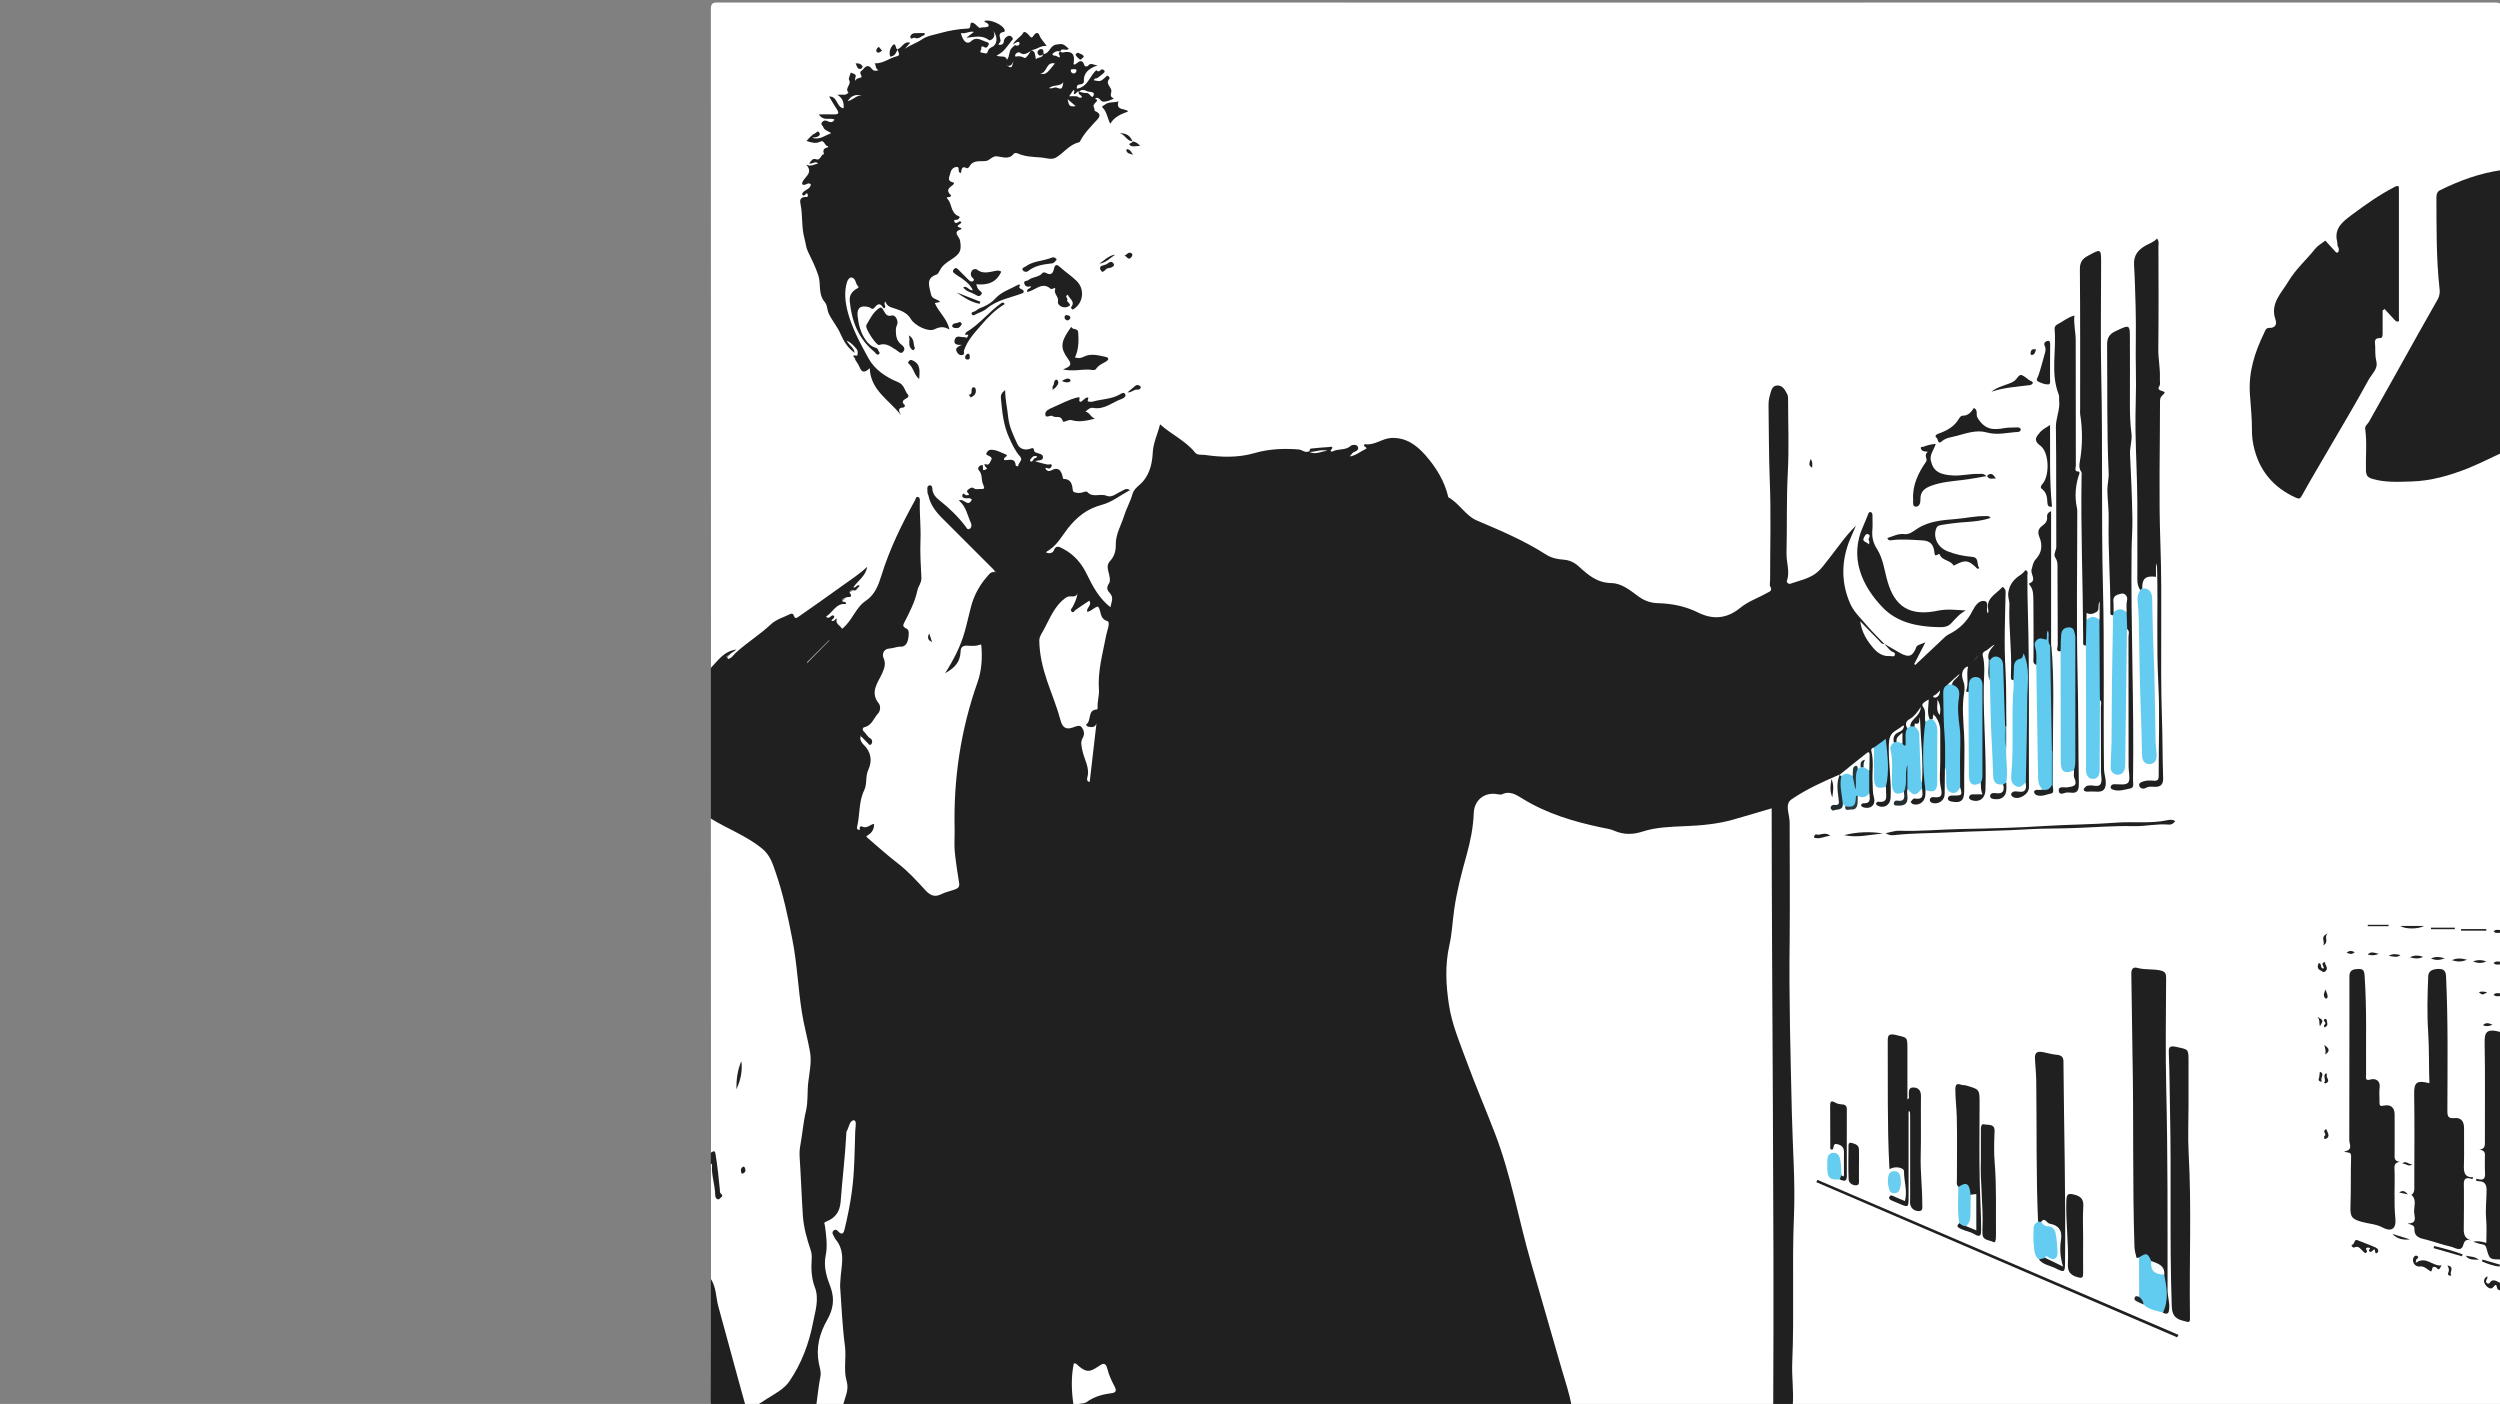 <?xml version="1.0" encoding="utf-8"?>
<!-- Generator: Adobe Illustrator 19.0.0, SVG Export Plug-In . SVG Version: 6.00 Build 0)  -->
<svg version="1.1" id="Layer_1" xmlns="http://www.w3.org/2000/svg" xmlns:xlink="http://www.w3.org/1999/xlink" x="0px" y="0px"
	 viewBox="0 0 1919.1 1077.7" style="enable-background:new 0 0 1919.1 1077.7;" xml:space="preserve">
<rect x="0" y="0" width="1919.1" height="1077.7" fill="#808080" stroke="none"/>
<style type="text/css">
	.st0{fill:#FFFFFF;}
	.st1{fill:#202020;}
	.st2{fill:#222222;}
	.st3{fill:#63CCF0;}
	.st4{fill:#62CCF0;}
	.st5{fill:#63CAEE;}
	.st6{fill:#61CBEF;}
	.st7{fill:#202121;}
	.st8{fill:#63CCEF;}
	.st9{fill:#61CCEF;}
	.st10{fill:#212020;}
	.st11{fill:#62CCEF;}
	.st12{fill:#62CAEE;}
	.st13{fill:#65CCF0;}
	.st14{fill:#65CDF0;}
	.st15{fill:#6ACEF0;}
	.st16{fill:#243033;}
	.st17{fill:#212121;}
	.st18{fill:#222B2D;}
	.st19{fill:#232F32;}
	.st20{fill:#212222;}
	.st21{fill:#212425;}
	.st22{fill:#222221;}
	.st23{fill:#283C40;}
	.st24{fill:#336E7D;}
	.st25{fill:#222121;}
	.st26{fill:#21292C;}
	.st27{fill:#388497;}
	.st28{fill:#212120;}
	.st29{fill:#326B7A;}
	.st30{fill:#FBFEFF;}
	.st31{fill:#FAFDFE;}
	.st32{fill:#FDFEFF;}
	.st33{fill:#FBFDFE;}
	.st34{fill:#FAFDFF;}
	.st35{fill:#F8FCFE;}
	.st36{fill:#F6FCFE;}
	.st37{fill:#253A3F;}
	.st38{fill:#222C2F;}
</style>
<g id="XMLID_2_">
	<g id="XMLID_181_">
		<path id="XMLID_355_" class="st0" d="M1920.2,764.7c0,9.2,0,18.5,0,27.7c-0.8,0.1,0.2,0.2-0.5,0.2c-12.1,0.8-10.4,1.8-10.5,12.3
			c-0.2,21.6,0.2,43.1-0.2,64.7c-0.2,9.6,0.3,19.1,0.1,28.7c0,2.6,0.5,5.5-1.9,7.5c-0.7,0.6-1.3,0.6,0,1.1c3.2,1.3,3.1,4.2,3.1,6.8
			c0,11.5,0,23.1,0,34.6c0,2.6,0.6,6.1-3.9,6.2c2.1,0.6,3.4,2.1,3.8,4.2c0.5,2.3,1.4,4.4,3.7,5.5c2.1,1,4.6,0.8,6.4,2.6
			c0,6.2,0,12.3,0,18.5c-3.1,0.4-6.2-1-9.4,0.6c-1.3,0.7-2.8-0.3-2.8-1.1c0.3,1.2,2.1,2.8,3.9,2c4.9-2.2,6.4,1.1,8.3,4.3
			c0,27.7-0.1,55.4,0.1,83.2c0,4-0.8,4.7-4.7,4.7c-179.8-0.1-359.6-0.1-539.4-0.1c-3-8.9-3.3-18.1-2.6-27.2
			c0.4-4.8,0.8-9.6,0.8-14.4c0-24.6,0-49.3,0-73.9c0-19.8,1.7-39.6,1.2-59.4c-0.8-34.8-2-69.6-2.7-104.4
			c-1.2-53.1-0.1-106.2-0.8-159.3c-0.1-5.4,0-10.8-0.8-16.1c-0.9-6.1,1.1-10.9,6.6-14.1c10.3-6.1,20.8-11.6,32-15.8
			c3,0.1,2.5,2.3,2.5,4.1c0,5.3-0.4,10.7,0.4,16c0.5,2.9-0.9,4.6-5.2,5.4c3.9,0.3,5.2-1,6.1-2.8c1.6-1.1,2.4,0.1,3.3,1.2
			c4.4,2.8,6.4,2,7.3-2.7c0.3-1.6,0.1-3.4,1.4-4.7c3.5,0.3,6.5-2.6,10-1.5c0.9,5.2,0.9,5.2-2.5,9.2c3.7-0.8,3.8-3.5,3.4-6.2
			c-1.9-11.4-0.1-22.9-1.1-34.3c-0.2-2.2,0.3-4.3,3.4-3.7c2.3,4.5,0.9,9.4,1.2,14.1c0.2,2.3,0,4.6,0.1,6.9c0.2,6.4,0.6,6.9,7.6,8.5
			c2.8,6.4,2.2,10.1-2.3,13.6c3.5,0.6,4.2-1.5,4.1-4.3c-0.2-7.4,0.4-14.9-0.7-22.3c-1-7.2-0.4-14.5-0.2-21.8
			c0.1-4.2,7-11.2,11.2-11.9c1.9-0.4,2.5,0.5,2.3,2.2c-0.3,2.1-1.6,3.5-3.3,4.5c-2.8,1.6-3.8,4.1-4.3,7.1c-0.7,1.8-1.7,3.5-1.4,5.5
			c1.4,8.3,0.5,16.7,0.9,25c0.3,5.4,1.4,6.2,7.1,6.2c2.8,5.2,2.2,6.9-3.3,9.1c4.8-0.5,4.7-0.5,4.9-5c0.1-1.9-0.4-3.8,0.5-5.6
			c0.4-0.5,1.1-0.9,1.4-0.5c3.3,3.2,6.4,3.2,9.7,0.1c0.4-0.4,1.1-0.1,1.5,0.3c1.4,7.3,1.1,7.9-5.2,9.8c5.4-0.4,5.4-0.4,5.9-5.7
			c0.2-1.5,0-3.1,1.8-3.8c5.1,0,6.9-2.7,6.9-7.6c-0.1-12-0.1-24.1,0-36.1c0-3.6-1.7-6.6-2.8-9.8c-0.1-1.4-0.2-2.9,1.2-3.5
			c1.7-0.7,2.9,0.7,3.8,2c2.3,3.5,3.3,7.3,3.4,11.4c0.1,10,0,20,0.1,29.9c0,4.8-0.2,9.6,0.5,14.4c0.6,3.9-0.4,6.9-6.2,7.4
			c5.6,0.7,6.5-1.8,6.3-5.5c-0.3-6.3-1.5-12.6,0.4-18.8c3-1.6,2.9,1,3.2,2.6c0.5,2.6,0.1,5.3,0.3,8c0.4,6.2,2.3,7.2,7.8,4.1
			c0.5-0.3,1-0.4,1.6-0.5c3.2,5.6,2.3,7.2-5,9.6c6.2-0.1,7-0.6,6.7-6.3c-1.1-19.4,0.5-38.9-1.4-58.2c-0.5-4.8-0.3-9.6,0.6-14.4
			c0.7-3.6,0.7-7.2-0.2-10.9c-0.8-3.2-1-6.5,0.5-9.6c0.8-1.6,2.1-3,4.1-2.6c2.1,0.4,1.6,2.4,1.6,3.8c0,4.4-0.1,8.9-0.2,13.3
			c0,1.2,0.5,2.2,0.8,3.3c1.3,6.9,0.5,13.8,0.6,20.7c0.1,13.2-0.1,26.5,0.1,39.7c0.1,6.7,0.9,7.5,7.4,8.1c3.6,7.3,2.8,9.4-4.6,12
			c4.8,0,7.5-1,6.6-6.4c-0.7-3.6-0.1-7.3-0.1-10.9c0.1-29.6-1.6-59.1-1.6-88.6c0-5.9,2.8-8.8,7-11.4c0.9-0.6,2.1-1.3,3.1-0.3
			c1,1,0.4,2.2-0.2,3.2c-1.8,2.8-3.2,5.7-2.9,9.2c0.2,5-0.7,10.1,0.8,15.1c0.7,10.1,1.3,20.3,1.4,30.4c0.1,13.2,1.7,26.4,1.4,39.7
			c-0.1,4.1,0.9,7.7,5.6,8.8c3.6,5.7,2.6,7.4-5.5,10c6.8,0,7.3-0.5,7.3-6.8c0-1.5-0.2-3.1-0.2-4.6c0.3-8.2-0.8-16.4-0.4-24.6
			c0.2-5.3,0-10.7,0.1-16c0.7-34.8-2.4-69.5-0.7-105.6c-5.4,3.6-10.2,5.9-10,12.4c0,1,0,1.9-0.3,2.9c-0.3,1-0.4,2.5-2,2.3
			c-1.1-0.1-1.2-1.3-1.6-2.2c-0.6-1.7,0.3-4.4-2.2-4.8c-2.3-0.3-3.6,2-4.9,3.6c-1.9,2.2-3.2,4.8-4.7,7.3c-1.8,3-3.7,6.1-6.8,7.7
			c-11.7,6.1-19.6,16.7-29.7,24.6c-1.7,1.4-3.5,4.4-5.6,3c-2.6-1.8,0-4.5,0.9-6.6c0.9-2.1,2.3-4,2.9-6.3c-1,2-1.9,4.1-4,5.3
			c-2.2,1.2-4.6,2.2-7.1,1.9c-2.6-0.2-4.7-1.6-6.8-2.9c-3.1-1.9-6.2-3.8-9.2-6c-0.5-0.3-1-0.7-1.5-1.1c-6-6.2-12.1-12.4-18-18.7
			c-12.8-13.7-14.8-29.8-12.9-47.3c0.8-7.4,3.3-14.2,6.6-19.9c-7.8,10.7-15.9,22.1-25.8,32c-5.5,5.5-13.4,6.5-20.6,8.1
			c-3.2,0.7-3.7-2.3-3.9-5.1c-2.4-39,0.7-78.1,0.4-117.1c-0.1-6.2,0-12.3,0-18.5c0-3-0.7-5.7-2.8-7.9c-2.9-2.9-5.5-2.6-7.2,1.1
			c-1.7,3.8-1.8,7.8-1.9,11.9c-0.4,37.9,2,75.8,1.2,113.7c-0.2,7.7-0.4,15.4,0.3,23.1c0.3,3.1-0.7,5.3-3.5,6.5
			c-10.6,4.7-20.1,11.3-30.2,16.9c-4.3,2.4-8.5,3-13.3,1.6c-4.5-1.3-8.8-2.8-13.1-4.5c-8.5-3.3-17.2-5.6-26.3-5.8
			c-6.4-0.2-12.4-1.8-17.8-5.7c-8-5.7-16.5-10.4-26.9-10.8c-6.2-0.2-10.8-4.8-15.1-8.9c-4.9-4.7-10.4-7.8-17.2-8.5
			c-4.5-0.5-8.5-2.2-12.4-4.5c-16.2-9.6-33.2-17.9-50.9-24.5c-3-1.1-5.5-2.6-7.6-5c-1.9-2.2-3.7-4.7-6.1-6.1
			c-8-4.5-11.3-12-14.3-20.1c-3.8-10.6-11.4-18.8-19.5-26.1c-7.6-6.7-16.6-8.6-26.3-4.4c-4.8,2.1-10.4,2.3-13.8,7.3
			c-1,1.4-3.2,2-5,2.8c-1.4,0.6-3.1,1.4-4.3,0c-1.4-1.6,0.4-2.7,1-4c0.3-0.5,0.7-1,0.2-1.9c-3.1,0.3-6,2.1-9.2,2.4
			c-3.5,0.4-6.5,1.5-10.2-1.2c-3.3-2.3-8.1,0.3-12.2,1.3c-0.5,0.4-0.9,0.7-1.4,0.9c-1.4,0.7-2.9,1.4-4.4,0.9
			c-14.1-4-27.9-0.9-41.5,2.3c-13.1,3.1-26,2-38.9-0.4c-2-0.4-3.6-1.2-5-2.7c-5.9-6.2-13.3-10.5-20-15.6c-3.2-2.5-4.3-1.8-6,2
			c-2.8,6.4-2.7,13.2-3.9,19.7c-1.6,8.2-4.5,15.5-10.9,21.2c-4.1,3.7-5.1,9-7,13.7c-4.4,11-10,21.7-10,34.1c0,1.8-0.4,3.7-1.6,4.9
			c-7,7.4-1.7,16.7-3.8,24.9c-0.4,1.4,1,2.9,1.8,4.2c1.3,2.2,1.2,4.4,0.6,6.7c-1.2,4.2-2.5,4.7-6,1.7c-6.4-5.5-10.4-12.8-14.1-20.2
			c-3.7-7.4-7.8-14.6-15.1-19.3c-3.7-2.4-7.1-4.9-11.1-0.5c-1.1,1.2-3.3,1.8-4.7,0.2c-1.3-1.5,0.2-3,1.3-3.9
			c8.4-6.5,12.8-16.3,20.2-23.6c2.9-2.8,5.7-6,9.6-7.2c9.5-3.2,18.5-7.1,27.4-12.7c-9,6.7-18.3,4.8-27.6,2.2
			c-1.5-0.4-3.1-0.2-4.6-0.2c-4.5,0.1-8.1-1.1-8.6-6.4c-0.2-1.7-1.2-2.8-2.7-3.4c-0.9-0.3-2.2-0.5-2.5-1.4c-2-5.6-5.9-7.4-11.5-6.3
			c-0.7,0.1-1.9-0.7-1.8-1.2c0.8-4.4-2.8-3.7-5.1-4.6c-1.4-0.6-3.5-1.7-2-3.2c5.7-5.4-2.6-5.9-2.9-5.9c-15.1-0.5-16.5-12.8-19.1-23
			c-1.6-6.3-3.7-12.8-3.2-19.5c0.8,14.9,3.2,29.4,12.2,42c1,1.4,2.1,2.8,2.4,4.6c0.5,2.7-0.5,5.1-2.7,6.6c-1.9,1.3-3.1-0.6-4.2-1.9
			c-1.1-1.3-2.5-1.7-4.1-1.8c-1.6-0.1-3.1-0.3-3.6-2.2c-1.4-5.4-5.9-3.9-9.9-5.5c2.6,7.7-1,14.6-6.8,14.3c1.3,3.1,1.2,6.3,2.7,9.3
			c2.4,5,1,6.7-5.1,6.4c-3.1-0.2-6.4-1.3-7.1,3.3c-0.1,0.5-1.9,0.4-0.4,1.2c1.6,0.8,3.7,1.4,2.5,3.6c-1.1,2.1-3.5,2.1-6.3,1.4
			c3.4,4.3,4.7,8.9,6.2,13.5c0.8,2.5,1.2,5.2-1.6,6.6c-2.5,1.2-3.7-1.2-5.1-2.7c-6.1-6.7-12.3-13.3-19.4-18.9c-2.8-2.2-4.7-5-6-8.2
			c0.2,7.9,4.2,14,9.5,19.4c11.7,12,23.8,23.5,35.5,35.5c5.7,5.9,5.6,5.7,0.2,11.7c-6.3,6.9-10.7,15-12.7,24.3
			c-3.4,15.7-8.3,30.8-16.5,44.6c4.6-4.9,4.6-4.9,6.6-12.7c0.8-3.2,2.5-4.8,6-5.1c12.7-1.1,12.8-1.2,12.4,11.9
			c-0.2,7.4-1.6,14.6-4.2,21.4c-8.1,21.8-12.9,44.4-15,67.4c-2.2,23.9-3.1,48,0.5,71.9c0.3,2.3,0.2,4.6,0.5,6.9
			c1,7.9,0.6,8.7-6.7,11.6c-3.4,1.4-7,2-10.4,3.4c-4.3,1.7-7-1.1-9.5-3.7c-8-8.3-15.9-16.8-24.9-24c-5.4-4.4-10.8-8.7-16.1-13.1
			c-5.4-4.5-5.5-4.9-1.3-10.3c0.5-0.6,1-1.2,0.8-2.2c-2.1-0.1-4,0.7-6,1.3c-5.2,1.4-6,1-5.4-4.1c1-8.3,1.3-16.7,4.2-24.9
			c2.8-7.9,3.2-16.5,5.2-24.7c0.8-3.1-1.4-5.5-2.8-7.9c-0.5-0.8-1.2-1.5-1.6-2.4c-1.3-2.3-4-5.1-2-7.2c2.2-2.2,3.9,2,6.2,2.5
			c-0.4-1.3-1.5-2.2-2.4-3.2c-2.8-3.3-3.8-6,1.1-8.7c2.9-1.7,4.9-4.8,6.8-7.7c1.4-2.2,2.4-4.8,1.1-7.1c-5.4-9.4-0.6-17.6,3.2-25.6
			c1.5-3.2,2.1-5.8,1.1-9.2c-1.7-5.8,0.3-8.8,6.1-10c0.9-0.2,1.9-0.3,2.8-0.5c10-1.8,11.3-4.3,6.9-13.4c-1.2-2.6-0.5-5.1,1-7.1
			c5.8-8.2,6.6-18.4,11.3-27c0.8-1.5,0.6-3.4,0.5-5.1c-0.3-9.2-0.3-18.4-0.7-27.7c-0.3-8.6,0.7-17.2-0.5-25.8
			c-0.2-1.5,0.1-3-0.9-5.2c-4.7,7-7.9,14.2-11.2,21.3c-4.6,9.7-9.1,19.6-12.9,29.6c-2.4,6.4-3.9,13.1-7.3,19.2c-1.5,2.7-3,5.1-5.7,7
			c-4.4,3.1-8.1,7.1-10.7,11.9c-1.1,2-2.3,4-3.9,5.7c-4.6,4.8-5.8,4.9-10.5-0.1c-1.4-1.6-3.4-2.9-4.9-3.5c-4.1-1.6-3.1-3.5-1-5.4
			c2.6-2.3,5-4.8,7.6-7c2.8-2.4,6.2-5.1,7.5-8.2c1-2.5,4.5-1.4,4.2-4.4c-0.4-3.4,2.7-4.8,4.4-7.1c1.1-1.5,2.5-2.8,3.1-4.1
			c-8.8,7.1-18.5,13.6-28,20.6c-5.9,4.3-11.6,8.9-17.9,12.6c-3.1,1.9-6.3,5-10.3,1.2c-1.2-1.1-2.4,0.6-3.6,1
			c-7.7,2.6-13.6,7.9-19.3,13.3c-6,5.7-13.8,9.2-19.3,15.5c-1.3,1.5-3.5,3.9-5.3,2c-1.9-2,1.1-3.5,2.4-5.4c-4.5,2.2-7.3,6-10.7,9.1
			c-1.5,1.3-2.2,3.8-4.9,3.4c0-168.8,0-337.7-0.1-506.5c0-4.3,1-5.3,5.3-5.3c454.7,0.1,909.4,0.1,1364.1,0c4.3,0,5.3,1,5.3,5.3
			c-0.2,41.4-0.1,82.8-0.1,124.2c-1.9,1.8-4.5,2.1-6.9,2.7c-11.8,2.8-23.3,6.6-34.4,11.6c-4.8,2.1-6.9,5.2-6.9,10.7
			c0,22.1,0.3,44.2,2.2,66.2c0.4,4.1-0.9,7.6-2.8,11c-14.5,25.6-28.9,51.3-43.3,76.9c-2.8,5-5.4,10.2-8.5,15.1
			c-1.4,2.2-1.9,4.5-1.9,7.1c0.3,8.7,0,17.3,0.1,26c0.1,6.8,1.1,8.1,7.7,9.1c22.8,3.6,44.9,0.3,66.2-8c7.9-3.1,15.8-6.1,23.1-10.5
			c1.6-1,3.4-2.1,5.3-0.6c0,122.1,0,244.1,0,366.2c-1.4,0.8-1.4,1.5,0,2.3c0,7.3,0,14.6,0,21.9c-1.4,0.8-1.4,1.5,0,2.3
			c0,7.3,0,14.6,0,21.9C1918.8,763.1,1918.8,763.9,1920.2,764.7z"/>
		<path id="XMLID_354_" class="st1" d="M1005,346.9c0.6-0.9,0-2.5,1.7-2.6c4.3-0.4,8.7-0.9,13-1.1c1.2-0.1,5.1-1.2,1.8,2.5
			c-0.4,0.5,0.5,1.3,1.5,0.8c4.3-2.3,9.8-0.5,13.9-4.3c0.9-0.9,4.4-1.2,5.3,0.5c1.4,2.4-0.9,3.5-3,4.4c-1,0.4-1.6,1.6-3.2,3.4
			c5.3-1,8.5-4.1,12.3-5.8c1.2-0.5,0.6-1.2-0.5-1.8c-1.1-0.5-0.9-2,0.2-1.9c7.3,1,13.1-4.5,20-4.8c11.2-0.5,19.2,5.3,26.2,13.2
			c8.2,9.4,14.6,19.7,17.5,31.9c0,0.2,0.1,0.5,0.2,0.5c8.4,4.6,13,14,21.9,17.8c18.2,7.7,36.3,15.4,53,26.1
			c4.1,2.6,8.7,3.6,13.3,3.9c4.6,0.3,8.5,2.2,11.6,5c7.3,6.7,14.2,12.8,25.3,13c8,0.1,14.8,5.9,21.1,10.5c4.6,3.3,9.5,4.8,14.5,4.9
			c10.9,0.3,21.3,2.4,30.9,7.2c11.8,5.9,22.5,4.5,32.4-3.6c6.2-5.1,13.7-7.5,20.5-11.4c2.2-1.2,4.4-1.7,2.5-5
			c-0.7-1.2-0.1-3-0.1-4.6c0-26,0.8-52-0.3-77.9c-0.7-18.6-0.6-37.2-0.9-55.7c0-2.8,0.1-5.5,1-8.4c1.1-3.5,1.4-7.6,5.9-7.7
			c4-0.1,5.9,3.7,7.5,6.8c0.5,0.9,0.6,2.2,0.6,3.3c0,18.9,0.8,37.8-0.2,56.6c-1.1,20.7-0.5,41.3-1,62c-0.2,7.1,2.8,14.1,0.3,21.2
			c-0.4,1.3,1.2,2.7,2.6,2.3c6.3-2.2,13.1-3.6,18.5-7.2c4.9-3.2,8.4-8.7,12.2-13.4c6.4-8.1,12.1-16.7,19.7-23.9
			c-1.8,4.2-3.8,8.3-5.4,12.5c-5.9,15.8-5.8,31.7,0.9,47.1c2.9,6.7,8.6,11.8,13.3,17.4c4.1,4.8,8.7,9.2,13,13.7
			c-2.8,1.7-4.2-0.7-5.7-2.2c-3.7-3.5-7.3-7.2-11.1-10.6c4.9,9,8.5,19.2,21.4,20.8c-0.9-3.5-5.5-4.4-4.8-8.2
			c4.1,2.4,8.2,4.9,12.5,7.3c6.7,3.7,9.6,2.3,12.3-4.8c0.6-1.6,3.9-2.1,6.9-3.6c-3.1,6-5.8,11.4-8.6,16.8c0.3,0.2,0.6,0.4,0.9,0.6
			c6.9-6.5,13.7-12.9,20.6-19.4c1.6-1.6,3.2-3.2,5.3-4.2c7.9-3.9,13.9-9.8,17.9-17.8c1.9-3.8,4.9-8.2,8.9-7.7c4.7,0.6,0.8,6.4,3,9.6
			c0.2-0.9,0.5-1.6,0.4-2.2c-2.4-9.1,5.3-12.3,10-17.3c0.5-0.5,1-1.3,1.7-0.3c0.7,0.9,1.5,1.4,1.5,3.1c-0.4,20-1.3,40-0.1,59.9
			c0.8,14.6,0.4,29,0.7,43.5c-0.7,0.4-1.2,0.3-1.6-0.4c-1.3-2.5-1-5.2-1-7.9c0.2-12.1-1.6-24.1-1.3-36.2c0.2-6.2-1.8-7.3-7.8-6
			c-0.7,0.2-1.3,0-1.8-0.4c-1.6-5,1.4-8.5,4.6-11.9c-3,1.2-4.7,3.8-7.4,5c-1,0.5-2.3,1.4-1.9,3.2c2.1,8.1,0.9,16.3,0.8,24.5
			c-0.3,26.4,2.2,52.8,1.3,79.2c-0.2,6.1-4.7,9.5-10.5,7.6c-1.1-0.4-2.2-1.1-2.1-2.3c0.1-1.2,1.1-2.1,2.3-2.2c2.5-0.1,5,0,8.2,0
			c-1.7-3.1-1.2-6.1-1.5-9c-1.2-3-0.4-6.1-0.4-9.1c-0.1-20.2,0-40.3,0-60.5c0-0.4,0-0.8,0-1.2c-0.4-2.9,0.9-7.1-3.3-7.5
			c-4.2-0.5-3.1,3.9-4.1,6.4c-0.4,0.9-0.7,1.8-1.6,2.3c-0.7-0.2-2.1,0-1.8-0.8c2.3-6.2-0.2-12.6,1.6-19.2c-6.1,2.7-5,8.3-3.8,11.5
			c1.2,3.2,1.1,6,0.7,8.8c-1.8,10.6-0.7,21.2-0.1,31.8c0.6,10.7,0.1,21.5,0.1,32.3c0,3.8,0,7.7,0,11.5c0,7.5-2.5,9.6-9.8,8.2
			c-1.5-0.3-2.7-0.9-2.7-2.3c0-1.5,1.2-2.2,2.7-2.3c0.8,0,1.5,0,2.3,0c6.1-0.1,6.2-0.4,4.2-7c-2.2-1.9-1.9-4.5-1.8-6.9
			c0.9-21.3-1.7-42.5-0.7-63.7c0.1-2.7-1.4-4.2-2.9-5.9c-2.4-2.8-0.7-4.8,1.3-6.5c0.7-0.7-0.6-0.8,0-0.5c-1.9,2.3-3.7,4.7-5.4,7.1
			c-3.1,6.2-1.5,12.8-1.4,19.3c0,12.3,1.2,24.5,0.8,36.8c-0.1,1.9,0.1,3.9-1.4,5.4c-0.1,6.9-0.1,13.8-0.2,20.8c0,4.6-4.4,7.9-9,6.9
			c-1.3-0.3-2.3-1-2.4-2.1c-0.2-1.5,1.1-2.7,2.5-2.5c8.5,1.1,6.6-3.4,5.7-8.8c-1-5.8-0.2-11.9-0.2-17.9c0-8.3,0.1-16.5,0-24.8
			c-0.1-4.6-2.1-8.6-5.4-12.7c-0.1,1.8-0.2,2.9-0.3,4c-0.7,0.7-1.5,0.7-2.4,0.4c-4-3.3-1.3-7.9-2.9-12.5c0.3,5.8,1.4,10.8,0.7,15.9
			c-1,14.9-0.4,29.9-0.4,44.8c0,1.9,0.6,3.8-0.6,5.6c-0.1,1.3-0.1,2.7-0.1,4c-0.1,5.1-4.3,8.7-9.3,7.5c-0.8-0.2-1.4-1.1-2.1-1.7
			c1-1.1,1.8-3,3.4-2.7c7.8,1.2,5.4-4.3,5.5-8.2c-1.3-1.3-1.3-3-1.4-4.6c0.7-15.4-0.8-30.7-0.6-46.2c-0.1,1.7-1.6,2.6-3,3.6
			c-1,0.7-2.2,0.9-3.4,0.6c-2.5-2.5-0.7-4.5,0.8-6.4c1.3-1.6,3.2-2.7,3.8-3.7c-2.6,3-8.1,5.4-6.7,11.7c-0.7,3.3-0.3,6.7-0.8,10
			c-0.4,2.3-1.4,4.2-4,1.6c-1.1-1.6-0.8-3.6-1.1-5.5c-1.8,0.6-1.7,2.5-2.7,3.4c-0.8,0.5-1.6,1.8-2.7,0.3c-0.5-3.3,0-5.7,3.5-7.4
			c2-0.9,4.8-2.3,4.2-5.7c-2,1.5-3.9,3-6,4.2c-4.5,2.5-5.3,6.1-5.5,11.2c-0.4,13.6,2.1,27,1.4,40.6c-0.3,5.5-5.1,8.5-10,5.9
			c-0.6-0.3-1.3-1.2-1.2-1.6c0.2-0.6,1.1-1.5,1.6-1.4c8.3,1.2,5.8-4.9,6.1-9c0.1-0.9-0.1-1.9-0.2-2.9c-1-6.2,0.2-12.5-0.2-18.7
			c-0.1-1.1,0-2.3,0-3.4c0-3.1,0.5-6.6-1.1-9c-2.5-3.7-4.8,2.6-7.7,1c-1.1,0.7-2.6,1.3-2.1,3c2.1,8.3,0.4,16.7,1,25
			c0.2,3.6-0.1,7,1,10.7c1.6,5.5-2.2,9.1-7.6,7.8c-0.8-0.2-2-0.8-2.2-1.5c-0.3-0.8,0.8-1.8,1.7-1.8c6.6,0.3,4.6-4.4,4.6-7.9
			c-2.8-5-1-10.5-1.5-15.7c0.2-4,0.6-8-0.2-12.7c-7.5,4.2-12.9,10.7-20.4,14.2c-0.3,0-0.5,0.1-0.8,0.1c-12.8,5.5-25.5,11.2-37,19.1
			c-3.8,2.6-2.8,7.5-2.1,11.3c0.4,2.2,0.8,4.5,0.8,6.7c0,30.2,0.3,60.4,0,90.6c-0.6,44.2,0.7,88.3,1.7,132.5
			c0.6,26.4,2.7,52.8,1.6,79.1c-1.6,37.3,0.3,74.5-1.3,111.7c-0.5,11.1,1.2,22,0.4,32.9c-5,0-10,0-15,0c-2.4-3-1.7-6.6-1.7-10
			c0-86.2,0.8-172.4-0.3-258.6c-0.7-61-0.6-121.9-0.7-182.9c0-3.9-1.2-4.2-4.3-3.1c-9.7,3.2-19.7,5.4-29.4,8.3
			c-7.1,2.1-14.3,3-21.6,3.3c-15.2,0.5-30.4,1-45.2,5.1c-4.3,1.2-9,1.6-13.2,0.3c-18.2-5.6-37.4-7.7-54.9-15.5
			c-7.6-3.3-15.2-6.7-22.1-11.3c-7.8-5.2-16.4-3.2-24.6-3.1c-5,0.1-9.5,6.5-9.9,12.8c-1.3,16.8-5.8,32.9-10.2,49.1
			c-6.1,22.9-8.9,46.5-10.7,70.1c-1.9,25,6.5,48.1,15,71.1c7.4,20,16.3,39.5,23.4,59.6c8.8,24.7,14.4,50.3,20.9,75.6
			c8.8,34.1,18.8,67.9,28.9,101.6c2.1,6.8,3.9,13.7,5.9,20.5c0.7,2.4,1.6,4.8-0.2,7.2c-126.7,0-253.3,0-380,0c4.2-4.3,10-5.4,15.1-8
			c2.2-1.1,4.7-1.6,7.1-2.2c6.4-1.6,6.4-1.5,4.1-7.5c-1.2-3-2.4-6-3.7-9.1c-1.2-2.9-3.1-3.6-5.2-1.4c-4.8,5-9.4,3.6-14.4,0.6
			c-3.8-2.3-4.7-1.8-4.9,3.1c-0.2,6.7,0,13.4,0.1,20.1c0,1.5,0.7,3-0.5,4.4c-58.9,0-117.8,0-176.7,0c-0.2-0.5-0.6-1.1-0.5-1.6
			c3.5-21.7-0.2-43-1.9-64.6c-1.2-14.9-1.4-29.9-0.4-44.8c0.4-5.5-0.2-10.7-4.1-15.1c-1.1-1.3-1.8-3-2-4.7c-0.3-2.7,0.7-4.9,3.7-4.4
			c3.2,0.5,4.7-0.7,5.2-3.7c2.4-14.8,6.7-29.3,6.3-44.4c-0.3-10.4,1.5-20.6,1.2-32.3c-2.7,3.4-3.3,6.3-3.5,9.2
			c-1.3,16.8-2.9,33.7-4.4,50.5c-0.6,6.3-3.1,11-8.2,14.4c-2.7,1.8-3.6,3.9-3.7,7.2c-0.2,8.8,1.1,17.6-0.2,26.4
			c-0.8,5.3,1.8,10.6,3.8,15.5c3.9,9.5,2.7,18.5-2.2,27.2c-6.2,11-8.2,22.4-6.1,35c1.7,10.3,1,20.6-3.8,30.3c-15.4,0-30.8,0-46.2,0
			c0.1-3.1,2.8-4.1,4.9-5c17.2-7.8,25.5-22.4,31.6-39.2c4-11,5.8-22.3,7.9-33.6c0-0.1,0.1-0.3,0.1-0.6c-2.2-15.5-2.5-31.2-6-46.5
			c-1.2-5.2-3.1-10.5-3.2-15.8c-0.5-13.4-4.1-26.6-2.3-40.1c0.1-0.4,0.1-0.8,0.1-1.1c-3.5-16.8,3.1-32.7,4.3-49.1
			c0.8-11.7,1.7-23.4,2.7-35c0.3-3.3-0.3-6.6-1.3-9.7c-5.7-17.3-6.6-35.5-8.6-53.3c-2.1-18.8-5.2-37.3-9.5-55.7
			c-2.6-11-5.9-21.9-10.2-32.4c-1.5-3.9-4.1-6.8-7.3-9.4c-8.1-6.6-17.3-11.5-26.6-16.1c-4.1-2-8.5-3.7-11.2-7.9c0-38.5,0-77,0-115.5
			c5.6-5.9,10.2-13,19.7-14.1c-2.7,1.8-5.3,3.7-8,5.5c0.5,0.6,1.1,1.1,1.6,1.7c2.7-0.5,4-3.1,5.8-4.7c8.5-7.8,18.4-13.8,26.9-21.8
			c4-3.8,9.9-5.5,15-8c0.7-0.3,1.9-0.5,2.4,0.7c1.2,2.8,1.4,3.1,4.2,1.2c10.9-7.5,21.7-15.3,32.5-23c6.5-4.7,13.4-9,19.9-15.1
			c-1.2,7.2-7.1,10.6-10.8,15.9c2.4,0.3,2.7-2.2,4.4-1.7c0.9,0.4,0.4,1,0,1.2c-1.5,0.9-1.9,4-4.9,2.3c-1-0.5-2.6,1.4-2.3,1.9
			c3.3,4.6-0.7,3.2-2.8,3.9c-1,0.3-2.9,0.5-3,2.1c-0.1,2.3,3.1,0,3.2,3c-7.8-1-10,6.3-15.5,9.7c3.2,2.7,3.7-2.2,6.2-0.7
			c0.9,1.7-1.5,2.5-2,3.8c2.3,0.9,2.7-1.5,4.2-1.7c-1.5,4.3,2.7,5.2,4,7.9c7.8-6,10.3-16.3,18.2-21.5c7.2-4.8,9.8-12.4,12-19.4
			c6.3-20.4,15.6-39.3,25.8-57.8c0.6-1.1,0.8-3,2.4-2.5c1.4,0.4,1.4,2.1,1.3,3.5c-0.3,9.8,0.9,19.6,0.5,29.5
			c-0.4,9.6,0.2,19.4,0.7,29.1c0.2,3.7-2.5,6.5-3,9.3c-1.9,9.2-6.1,17-10.2,25.1c-1,1.9-1.3,3.1,1.7,4.5c2.7,1.2,1.7,5.7,1.3,8.2
			c-0.3,2-1.9,5.9-5.4,5.7c-3.2-0.2-5.9,1.3-8.9,1.4c-3.8,0-6.1,3.7-4.6,7.2c1.8,4.1,1.1,6.9-0.8,11.4c-3,7-10.1,14.7-2.8,23.6
			c1.3,1.6,1.5,5.4-0.5,7.6c-3.5,3.7-4.9,9.8-11.2,10.7c-1,0.2-0.9,2.1-0.1,2.9c2,1.7,2.9,4.2,5.3,5.6c1.8,1,1.7,3.4,0.6,4.6
			c-1.2,1.3-2.2-0.7-3.1-1.5c-1.7-1.6-3.2-3.3-5.3-5.5c-0.4,3.3,1.1,5.7,2.4,7c6.1,5.7,7,12.7,3.9,19.4c-2.5,5.3-0.8,10.9-3.2,15.8
			c-4.3,8.8-3.2,18.6-5.4,27.8c-0.3,1.1-0.3,2,0.7,2.4c2.3,1,0.9-1.1,1.3-1.7c0.5-0.8,1-1,1.8-0.6c3.7,1.8,6.1-1.6,9.2-2.1
			c0,4.6-2,7.7-6.5,9.5c8.2,7,16,14.1,24.4,20.6c8,6.1,14.7,13.5,21.4,20.8c4,4.3,7.3,5.6,12.5,3c3.2-1.6,6.9-2.3,10.4-3.6
			c2-0.7,3.5-1.8,3.1-4.6c-1.3-8.2-2.6-16.3-3.4-24.5c-0.5-5.7,0-11.5-0.1-17.3c-0.9-38.6,4.7-76.1,17.6-112.6
			c3.3-9.4,3.8-19.2,2.8-29.3c-3.7,1.9-7.3,1.4-10.9,1.2c-3.6-0.2-4.8,1.5-4.9,4.6c-0.4,7.4-3.6,12-11.9,16.6
			c6.7-10.6,12-20.9,15.1-32.1c1.8-6.4,3.2-13,4.9-19.4c2.4-9,6.9-16.8,13.1-23.7c1.3-1.5,2.6-3.3,6.4-2.1
			c-14.7-14.7-28.2-28.2-41.7-41.7c-5-5-9.2-10.4-10.6-17.5c-0.1-0.7-0.7-1.4-0.7-2.1c0.1-2-1-5,1.4-5.6c2.6-0.6,2.2,2.8,2.5,4.2
			c0.8,3.3,2.9,5.4,5.2,7.2c7.5,5.9,14.3,12.5,20.1,20.1c0.7,0.9,1.3,2.8,3,1.9c1.9-1,1.7-3.3,1.1-4.6c-2.7-5.8-3.6-12.6-9.2-17.2
			c3.7-2.1,6.9,5.7,9.9-0.6c-0.5-1.5-2.3-1.2-4-1.1c-1.7,0.1-3.6-0.6-3.3-2.2c0.6-3.2,2.2,0.3,3.3-0.1c0.5-0.2,1.1-0.1,1.7-0.2
			c0.6-1.5-3-2.3-0.5-4.2c1.5-1.1,2.7-2.2,4.5-0.9c1.2,0.9,2.6,0.5,3.9,0.5c4.2,0.1,4.6-0.1,3-3.7c-1.5-3.4-0.3-7.5-3.1-10.6
			c-1.2-1.3-0.4-3.1,1.2-3.8c2.4-1,1.8,1.1,1.8,2.2c0,1.8,0.5,1.5,1.9,1c2.3-0.8,0.6-1.5,0.1-2.2c-1.2-2-1.4-2.3,1.3-1.7
			c1.7,0.4,2.4-2.5,3.3-3.9c0.8-1.2-0.8-2.2-2.1-2.8c-0.9-0.4-2.4-0.8-1.7-2.2c0.6-1.1,1.5-2.3,3-2.4c4.2-0.3,7.9,2,11.5,3.4
			c3.5,1.4-2.2,2.1-0.9,4.4c2.9,0.7,8.2-2.5,8.8,4.1c0.1,0.8,1.9,0.8,1.9,0.6c0-2.6,4-4.6,1.5-7.3c-3.8-4.3-6.1-9.3-8.4-14.4
			c-4.5-9.7-5.4-20.1-6.4-30.6c-0.2-2.1,0.5-3.9,3.3-6.1c0,7.3,1.6,13.6,2.2,19.9c0.7,8,4,14.7,7.2,21.6c1.5,3.4,5.4,5.1,9.7,3.6
			c1.3-0.5,2.8-1.1,3,0.9c0.2,1.8,1.1,1.8,2.5,2.3c1.7,0.7,4.8,0.9,4.4,3.6c-0.4,2.7-3.4,1.7-6.5,2.7c4.1,1.1,7.1,2.1,10.2,2.6
			c1.1,0.2,2.6-1,3.1,0.6c0.1,0.4-1,3.5-3.5,2.1c-0.4-0.2-0.9-0.1-1.6-0.1c1,2.7,3.2,2.7,4.7,1.9c4.9-2.7,7.2-0.6,8.5,3.9
			c0.3,0.9,0.4,2.6,0.7,2.6c6.2,0.1,6.8,4.2,7.4,9.1c0.2,1.5,4.6,2.2,7.3,1.3c1.4-0.5,3.2-1,3.8-0.3c4.2,4.6,9.8,0.9,14.5,2.8
			c4.4,1.9,7.7-1.8,11.4-3.3c1.9-0.8,3.6-3,6.8-1c-7.4,4-14.1,9.4-21.6,11.3c-11.3,2.9-19.3,9.5-26.1,18.1
			c-5.1,6.5-8.7,14.1-17.1,18.2c3.2,1.9,5.7,0.2,6.1-0.8c1.9-5.4,5-2.9,7.8-1.5c8.3,4.4,13.9,11.2,17.9,19.5
			c4.5,9.3,9.4,18.4,18,25.1c0.7-3.9,2.9-7.4-0.6-11c-1.7-1.8-2.8-3.9-0.5-7.2c1.5-2.1,0.2-6.5-0.6-9.7c-0.7-2.9-0.7-5.2,1.4-7.5
			c3.2-3.5,4.5-7.6,4.4-12.4c-0.2-8.3,4.3-15.3,6.6-22.9c1.7-5.5,4.7-10.4,6.2-16.1c1.2-4.4,5.5-6.7,8.3-10
			c5.3-6.3,6.9-14.3,7.3-21.9c0.4-7.7,3.7-14,5.6-21.7c8.9,8,19.6,12.6,26.9,21.7c1.7,2.2,5.1,1.5,7.4,1.8
			c12.7,1.8,25.4,2.3,38.2-1.4c10.9-3.2,22.5-3.7,33.9-2.8c2.7,0.2,5.1,3.1,8.2,1.3c3.6,1,7.1,0,9.5-0.6
			C1012.2,347.2,1008.7,347.3,1005,346.9z"/>
		<path id="XMLID_353_" class="st0" d="M1206.4,1078.8c-1.8-9.5-4.9-18.6-7.6-27.9c-7.9-27.3-15.7-54.6-23.6-81.9
			c-9.5-33-15.3-67.1-27.7-99.2c-7.1-18.5-15-36.8-21.8-55.4c-5.2-14.1-11.2-28.3-13.4-42.9c-2.3-15-3.2-30.5,0.3-45.9
			c2-8.9,2.4-18.3,3.7-27.4c2-14.1,5.6-27.8,9.4-41.4c3-10.7,5.2-21.5,5.6-32.6c0.4-10.1,8.4-16.5,18.4-14.5c1.1,0.2,2.5,0.4,3.4,0
			c6.1-2.9,10.9,0.5,15.7,3.4c18.6,11.5,39.2,17.6,60.4,22.1c3.5,0.7,7.1,1.2,10.2,2.6c7.2,3.2,14.7,2.8,21.6,0.5
			c10.6-3.4,21.6-3.6,32.4-4.1c12.5-0.5,24.8-1.6,36.9-5c10.2-2.9,20.3-5.9,29.7-8.7c0.1,152.6,2,305.3,1.2,458.1
			C1309.6,1078.8,1258,1078.8,1206.4,1078.8z"/>
		<path id="XMLID_352_" class="st0" d="M545.7,628.4c12.8,7.9,27.1,13.1,39.1,22.8c6.2,5,8.2,11.4,10.4,17.8
			c5.9,16.9,9.6,34.3,13,51.9c3.7,18.6,4.4,37.6,7.4,56.4c1.6,10.2,4.4,20,6.2,30.1c1.4,8-0.5,16-1.4,23.9c-0.8,7.1,0,14.3-1.7,21.5
			c-2,8.2-2.6,16.7-4.1,25c-0.6,3.2-1,6.3-0.8,9.6c1,15.2,1.5,30.4,2.5,45.6c0.6,9.1,3.1,18,6,26.6c0.8,2.3,0.9,4.5,0.8,6.7
			c-0.5,7.4-0.3,14.7,2.4,21.8c3.5,9.2,0.3,18.4-1.4,27.3c-3.1,15.9-8.7,31-17.9,44.6c-4.3,6.4-10.8,9.5-16.9,13.4
			c-2.9,1.9-5.8,3.8-8.8,5.7c-2.7,0-5.4,0-8.1,0c-3.2-3.4-3.8-7.9-5.1-12c-6.1-20.6-10.9-41.5-17-62c-2.2-7.5-2.5-15.4-4.5-23
			c0-29.6,0-59.3,0-88.9c3.3,0.6,2.4,3.4,2.6,5.4c0.5,6.2,1.8,12.3,3.1,18.4c-1.3-9-1.3-18.1-3.2-27c-0.4-1.8-0.4-3.9-2.5-4.9
			C545.7,799.3,545.7,713.8,545.7,628.4z"/>
		<path id="XMLID_351_" class="st1" d="M1920.2,347.7c-8.7,4-17.3,8.4-26.2,12c-13.8,5.4-28,9.5-42.9,9.9c-10,0.3-20.1,0.9-30-2
			c-3.7-1.1-4.8-2.8-4.9-6.4c-0.3-10.7,0.9-21.4-0.6-32.1c-0.3-2.1,1.9-3.6,2.9-5.3c12.7-22.5,25.3-45.1,37.9-67.7
			c4.9-8.8,9.8-17.5,14.8-26.2c1.5-2.6,1.9-5.4,1.5-8.2c-2.6-23.4-2.3-47-2.4-70.5c0-2.5,0.9-4.3,2.8-5.2
			c14.9-7.4,30.4-13,46.9-15.4C1920.2,202.9,1920.2,275.3,1920.2,347.7z"/>
		<path id="XMLID_350_" class="st0" d="M626.6,1078.8c1-7.4,1.8-14.9,3.2-22.2c0.7-3.6-0.6-6.9-1.2-10c-2.4-12.3,0.5-23.1,6.6-33.8
			c4.2-7.4,5.7-15.4,2.5-24.3c-2.9-7.9-5.8-15.6-3.8-25.2c1.4-6.7,0.4-15-0.7-22.6c-0.2-1.6-1.3-2.1,1.1-3c6.7-2.7,10.4-7.2,11-15.3
			c1.3-17.5,3.5-35,4.4-52.6c0-0.4-0.1-0.9,0.1-1.1c1.9-3.1,2.3-8.7,5.7-8.7c2.4,0,1.1,5.6,1,8.6c-0.5,15.4-0.5,30.9-2.6,46.2
			c-1.3,9.7-3.3,19.4-5.6,29c-0.5,2.4-1.8,4.9-4.8,1.5c-0.6-0.7-1.9-1.9-3.3-0.9c-1.5,1.1-1.4,2.5-0.4,4c0.6,0.9,0.9,2.1,1.6,2.9
			c8.3,9.9,4.1,21.2,3.7,32.1c0,1.3-0.3,2.7-0.2,4c1.1,15.3,1.7,30.6,3.7,45.8c1.2,9.1-1.2,18.4,1.3,26.9c2.1,7.3-1.5,12.6-2.7,18.7
			C640.4,1078.8,633.5,1078.8,626.6,1078.8z"/>
		<path id="XMLID_349_" class="st1" d="M1920.2,966.8c-9.2,0-9.2,0-11.6-9c-0.5-1.7-1.5-2.4-3.2-2.6c-2.1-0.3-4.1-1.1-7-2
			c3.1-0.7,6.1-0.4,10.2,0.9c0-6,0.4-11.9-0.1-17.7c-0.7-7.5,0.2-15,0.3-22.4c0.1-5.2-1.7-7.2-6.4-7.3c-0.7,0-1.5,0-1.7-1
			c0.1-0.3,0.4-0.9,0.4-0.9c8,2.7,6.4-3.1,6.4-7.3c0-3.1-0.1-6.2,0-9.2c0.1-2.7,0.4-5.4-4.3-5.7c4.6-0.7,4.3-3.4,4.3-6.3
			c-0.1-25.2,0.3-50.4-0.2-75.5c-0.2-8.8,1.6-11.6,12.9-8.4C1920.2,850.5,1920.2,908.7,1920.2,966.8z"/>
		<path id="XMLID_348_" class="st1" d="M545.7,981.8c4.2,6.4,3.8,14,5.7,21c5.1,18.6,10.1,37.2,15.2,55.7c1.8,6.8,3.8,13.5,5.6,20.2
			c-7.7,0-15.4-0.2-23.1,0.1c-2.9,0.1-3.6-0.7-3.5-3.5C545.8,1044.2,545.7,1013,545.7,981.8z"/>
		<path id="XMLID_347_" class="st0" d="M824.1,1078.8c-1.6-10.8-2-21.6,0.2-32.2c2.1-0.2,2.6,1.1,3.4,1.8c6.2,5.1,8.6,5.2,15.6,0.4
			c3.1-2.1,5.4-3.5,6.8,2.1c1.1,4.8,3.4,9.4,5.7,13.8c1.7,3.4,0.2,4.4-2.6,4.8c-6.9,0.8-13.5,2.7-19.1,6.8c-2.4,1.7-5.5,0.4-7.7,2.5
			C825.6,1078.8,824.9,1078.8,824.1,1078.8z"/>
		<path id="XMLID_346_" class="st1" d="M545.7,884.8c1.6-0.6,3-2.6,3.6,1.3c1.5,9.1,2.4,18.2,3.3,27.3c0.1,0.9-0.2,1.9,0.6,2.7
			c1,0.9,2,1.8,0.3,3.1c-0.9,0.7-1.6,2-2.9,1.3c-1.2-0.7-1.6-1.9-1.6-3.4c-0.1-7.7-3.1-15.2-2.4-23c0-0.3-0.7-0.7-1-1.1
			C545.7,890.2,545.7,887.5,545.7,884.8z"/>
		<path id="XMLID_345_" class="st1" d="M1920.2,991.1c-1.1-0.6-2.9-1-3.2-1.9c-0.7-2.5-0.5-4.4-3.3-0.9c-1.5,1.8-4.2,0.2-5.7-1.9
			c-1.9-2.7-1.5-4.9,1.3-6.7c0.9,2-2.3,3.7-0.3,5.2c2.1,1.6,2.5-1.3,3.8-1.8c2.7-1,4.9,1.2,7.2,2.1
			C1920.2,987.2,1920.2,989.1,1920.2,991.1z"/>
		<path id="XMLID_344_" class="st1" d="M1920.2,764.7c-1.9-0.3-4,0.8-6-1c1.7-2.3,4.1-0.8,6-1.3
			C1920.2,763.1,1920.2,763.9,1920.2,764.7z"/>
		<path id="XMLID_343_" class="st2" d="M1920.2,740.4c-1.9-0.3-4,0.8-6-1c1.7-2.3,4.1-0.8,6-1.3
			C1920.2,738.9,1920.2,739.6,1920.2,740.4z"/>
		<path id="XMLID_342_" class="st1" d="M1920.2,716.1c-1.9-0.3-4,0.8-6-1c1.7-2.3,4.1-0.8,6-1.3
			C1920.2,714.6,1920.2,715.4,1920.2,716.1z"/>
		<path id="XMLID_341_" class="st1" d="M801,41.5c4.8-0.4,5-6.7,9.9-7.3c4.6-0.6,4.9-1,9.5,3.1c-1.6,2.5-5.3-1.2-6.5,2.2
			c-1.1,0.5-2.8,0.4-2.6,2.8c0.9-1.2,1.1-2.6,2.4-2.9c0.7,0.3,1.4,1.1,2,0.9c6.6-1.4,9.7,0.6,8.5,7.9c-0.3,1.9,0.8,1.7,2.3,0.4
			c1.7-1.5,4.5-3.2,5.7,1c0.6,2.1,2.6,1.5,3.1,0.8c2-2.6,3.9-0.4,7.4-0.3c-7,2.5-11.1,5.8-10.7,12.6c0.1,1.2-1.5,2-3,2.1
			c-1.6,0.1-2.8,1-2.3,3.3c8.4-1.4,9.8-9.8,14.9-14.3c0.6,1.1,2,1.3,2.9,0.4c0.7-0.7,1.4-1.4,2.4-0.7c1,0.7,1.7,1.4,0.3,2.6
			c-0.4,0.4-4.7,4-5.4,4c-1.1,0-1.8,0.5-2.2,1.5c5.2,1.1,5.2,1.1,9.5-2.8c0.3-0.3,0.5-1.1,1.3-0.6c0.8,0.6,1.9,1.6,1.2,2.3
			c-3.2,3.5,0.9,5.9,1.5,8.7c0.4,1.9-2.1,5.2,2,6.3c0.4,0.1-7.1,3.7-9.3,2.2c-0.9-0.6-1.6-1.7-2.6-2.3c-0.5-0.3-1.8-0.4-2.1-0.1
			c-1,1.4,1.3,0.6,1.1,1.6c-0.4,2.1-4.2,3-2.2,6.1c0.4,0.7-0.3,1.9,0.9,2.4c3.5,1.5,4.1,3.4,1.5,6.3c-4.9,5.3-10,10.4-13.4,16.9
			c-0.2,0.3-0.5,0.7-0.9,0.7c-7.3,1.7-11.5,8.2-17.6,11.7c-3.4,1.9-7.5,0.2-11.3-0.1c-6.1-0.5-12.3-0.5-18.1-3.2
			c-0.8-0.3-2.4-0.3-2.8,0.2c-3.7,4.9-8.5,2.6-12.9,2.1c-3.7-0.5-5.4,3.2-8.7,3.6c-4.5,0.5-9.9-1.1-12.7,4.5c-0.3,0.5-1.5,1.2-1.9,1
			c-4.2-2.3-3.9,1.5-4.4,3.6c-3.5,0,0-5.1-3.8-4.5c-2.6,0.4-4,2.6-4.4,4.7c-0.4,2.4-3.1,6,2.1,7.1c1.2,0.3,0.7,1.3-0.2,2
			c-2.6,2-5.6,3.9-1.7,7.6c0.8,0.8-0.1,1.6-1.3,1.7c-0.7,0.1-2.5-0.2-1,1.4c3.5,3.9,2.3,10.8,8.4,13.2c1.7,0.7,0.4,1.8-0.4,2.5
			c-0.9,0.8-3.5-0.5-2.8,1.7c0.6,1.8,2.4,1,3.7-0.1c0.3-0.2,1,0.1,1.3,0.1c2.2,1.7-6.7,3.3,0.2,4.9c0.1,0,0.2,1,0.1,1
			c-7.2,2-1.5,5.5-1,8.4c1.5,8,0.1,10.4-6.8,14.9c-3.3,2.1-6.7,4.4-8.6,8.2c-0.6,1.2-1.7,3-2.2,3.1c-9.2,3-5.8,9.3-4.6,15.4
			c0.8,3.9,4.8,3.2,7,5.8c-1.6,0.3-3,0.6-4.1,0.8c2.8,7,9.5,11.9,11.2,20.4c-4.1-2.6-7.5-2.2-11.5-0.2c-4.4,2.2-14.8-2.5-18.1-7.9
			c-2.9-4.9-7.4-6.4-12.1-8c-2.9-1-6.4-1.5-7.3-5.4c-1.3,0.9-0.8,2-0.4,3c0.6,1.7-0.8,2.8-1.5,1.6c-2.6-4.3-4.6-2.4-6.8,0.2
			c-1.6,1.9-2.8-0.2-4-0.5c-6.3-1.7-9.4,0.4-8.8,6.7c0.7,6.5,2.3,12.9,6.1,18.3c1.9,2.8,4.4,5.2,7.9,6.2c2,0.6,1.9,2.7,3,3.9
			c0.1,0.1-0.6,1.2-1,1.3c-1.7,0.2-2.3-1.5-3.3-2.3c-12.1-10-17.2-23.3-18.7-38.6c-0.4-4.5,1.4-7,4.5-9.2c1-0.7,3-1.2,1.9-2.3
			c-2.2-2.1-1.6-6.4-5.2-6.8c-1.4-0.1-2.7,1.7-3.3,3.5c-2.3,7.5-1.4,15.1,0.4,22.4c3.3,12.9,9.8,24.7,16.1,36.2
			c4.7,8.6,13.4,14.5,22.6,18.2c5.2,2.1,5,7,8,10.1c0.2,0.2-0.2,1.6-0.7,1.9c-2.4,1.5-5.7,2.6-1.8,6c0,0-0.7,1.5-1.2,1.5
			c-5.2,0.2-3.3,3.1-2,5.9c-8.8-11.6-23.3-18.8-24-36.1c-3.8,3.8-6.1,3.5-7.8-0.8c-0.8-2-2.2-3.9-3.4-5.8c1.3-0.5-4.6-4,1.3-3
			c0.8,0.1,1.1-3.6,0-4.9c-2-2.2-3.7-4.8-7.7-6.6c1.7,3.7,5.4,5,6.1,9.4c-5.8-4.2-8.6-9.4-10.9-14.6c-2.4-5.5-6.3-10-8.9-15.3
			c-1.5-3.1-1.1-6.8-3.3-9.3c-5.2-6.1-2.6-13.9-4.9-20.5c-2.1-6.3-5.1-12.3-8-18.3c-1.5-3.1-1.6-6.5-2.5-9.6
			c-2.5-8.8-1.3-17.9-3.1-26.7c-0.4-2.1-0.7-4.3,2.1-5.2c1.4-0.5,4.4,0.7,3.4-2.2c-1.1-3-2.3,3.2-4.3-0.1c0.7-3.4,6.5-3.4,6.7-7.6
			c-2.2-2.3-4.1,1.8-6.7-0.1c-0.1-5,9.9-8.1,3-15.1c3.7,1.9,6.3-0.2,9.3-0.8c-2.3-2.4-4.2,0.8-6.9-0.1c1.6-1.7,2.5-4.1,5.2-3.2
			c3.9,1.3,3.5-3.7,6.3-3.9c-1.2-2.8-0.4-4.5,2.6-5.1c0.6-0.1,0.9-0.9,0.1-1c-2.4-0.4-2.5-5.1-5.6-3.5c-3.6,1.9-6.9,0.6-10.6-0.5
			c2.1-2.3,3.9-4.6,6.8-6c1.1-0.5,1.8-2.3,3-0.4c1.2,1.9-0.4,2.7-1.8,3.3c-0.9,0.3-2,0.3-3.8,0.6c6.1,2.1,10.1-2,14.7-3.4
			c-1.7-1.7-5-1.9-6-4.7c-0.4-1.2-2.5-2.2-0.8-4c1.3-1.3,2.4-1.4,4.1-0.6c1.9,1,4,1.3,5.3-1.2c-3.5-1.9-8.4,1.7-12-4
			c4.5,0,8-0.1,11.5,0c3.2,0.1,4.5-0.7,2.3-3.9c-2.1-3.1-3.8-6.3-5.9-9.8c6.6-0.4,5.4,8.3,11.1,9c0.3-4.3-0.6-7.8-4.9-10.4
			c1.8,0,3.6-0.1,5.4,0c1.6,0.1,3.4-1.5,3.2-1.7c-3.2-3.3,2.6-6.1,0.5-9.6c-0.7-1.2,0.8-3.8,1.3-5.7c1.3,0.7,3.2,0.7,3.8,2.3
			c0.3,1.1-1.2,2.2-0.1,4.1c0.2-3.2,6-1.4,4.3-4.2c-1.9-3.3,0.6-3.5,1.6-4.8c1.9-2.6,4.1-3.5,6.4-0.4c1.4,1.8,3.1,2,5.4,1.1
			c-2.7-0.8-1.8-3.4-3.1-5.2c6.4,0.4,11.2-4,17-5.4c3.6-0.8,0.5-3.7,0.6-5.6l-0.1,0.1c3.7-0.8,4.8-6.5,9.8-4.9
			c-1.3,1.5-2.7,3.1-4.1,4.7c4.1-3,9-4.4,13.2-7.3c4-2.8,9.5-3.5,14.3-4.9c6.8-1.9,13.9-3.1,21-3.4c3.3-0.2,0.2-5.7,4-4.3
			c2,0.7,4.2,4.2,5.3,3.8c2.2-0.8,4.5,0,6.4-1.2c0.7-2.8-2.6-2.4-3.2-4.1c4.6-1.6,14.9,3.1,15.7,7.2c0.1,0.4-0.3,1.2-0.6,1.2
			c-5.1,0.6-3,3.8-2.6,6.6c0.1,0.9-1.1,2-1.8,3.1c2.5,0.6,4.1-0.1,4.3-2.6c0.2-2,1.6-3.1,3-3.9c1.3-0.7,2.6-0.1,3.5,1.1
			c1,1.4-0.2,2-0.9,2.9c-3.1,3.9-5.6,8.4-11.2,10.9c3.2,1.7,6.9-0.6,8,3.3c2.3-2.9,1.3-6.5,3.5-8.8c0.9-0.9,2.5-2.7,2.9-2.4
			c2.3,1.1,3.5-0.6,3.2-1.7c-0.5-1.8-2.5-0.5-5.2,1.2c2.8-4.7,6.4-5.9,8.1-9.1c0.8-1.5,3.2,0.4,4.3,1.8c1.8,2.4,2.3,2.5,3.9,0.1
			c1.4-2.1,3.3-2.4,4.2,0.1c1.1,2.9,3.3,4.9,5.6,8.2c-4.9-0.6-7.7,3.1-12,3.1c3.5,0.9,3,4.1,3.7,7.1c1.7-2.1,5.4-0.5,5.5-4.3
			L801,41.5z"/>
		<path id="XMLID_340_" class="st1" d="M1829,238.2c0,5.7,0,11.4,0,17.1c0,1.8,0.1,4.3-1.9,4.2c-5.2-0.1-3.9,3.4-3.8,6.2
			c0.1,3.9-0.1,7.8,0.9,11.8c1.4,5.7-3.6,9.7-6,14.1c-9.7,17.8-20.1,35.2-30.3,52.7c-7,12.1-14.2,24-20.9,36.2
			c-1.4,2.6-2.4,2.5-4.5,1.6c-17.6-7.9-28.6-21.2-32.6-40.1c-0.8-3.6-1.2-7.6-1.2-11.2c0.1-9.6-1-19.1-1.6-28.6
			c-1.1-16.8,3.8-31.9,10.9-46.5c0.8-1.7,1.2-4.1,4.1-4c4.4,0.2,5.9-2.8,4.7-6.2c-4.4-12.5,4.4-20.3,9.8-29.4
			c5.7-9.5,14-16.8,20.8-25.3c1.8-2.3,4.7-3.8,7.6-6.1c2.1,2.3,4.4,4.9,6.7,7.3c0.9,0.9,1.8,2.7,3.1,1.6c0.7-0.6,0.8-2.8,0.2-3.7
			c-1-1.5-0.6-3-0.9-4.4c-2.6-10.5,4.6-15.6,11.4-20.7c10.3-7.7,20.8-15.1,32.3-21.1c4-2.1,3.7-0.5,3.7,2.3c0,32.7,0,65.4,0,98.1
			c0,1,0.6,2.6-1,2.8c-0.7,0.1-1.7-0.7-2.3-1.3c-2.6-2.8-5.1-5.6-7.7-8.4C1830.2,237.6,1829.6,237.9,1829,238.2z"/>
		<path id="XMLID_339_" class="st1" d="M1642,965.3c-0.7,0.2-1.8,0.7-2-0.1c-0.7-2.7-1.4-5.5-1.5-8.2c-1.6-48.8-0.5-97.6-1.5-146.3
			c-0.4-20.9-0.5-41.8-0.9-62.6c-0.1-3.5,0.7-6.2,4.7-5.1c5.7,1.6,11.6,0.7,17.4,1.9c4.3,0.9,4.6,2.7,4.6,6.1
			c-0.1,28.3-0.6,56.6,0.1,84.8c1.2,51.5,1,102.9,1,154.4c0,4.7,1.6,9.3,1.3,14.1c-0.2,3.4-1,5.3-4.8,3.4c0.9-9.2,1.4-18.5,0-27.7
			c0.3-6.5-4.9-8.4-9.1-11.2C1649,965,1645.6,964.8,1642,965.3z"/>
		<path id="XMLID_338_" class="st1" d="M1897.7,952.4c-4.4-1.3-5.7-0.6-6.9,3.6c-1.6,5.3-6.5,1.6-9.7,0.9
			c-6.1-1.3-11.9-3.5-17.9-5.1c-4.8-1.2-10-1.7-9.8-8.5c0.1-3.2-2.9-2.9-5.3-4.2c7.6,0.3,5.4-4.8,5.1-8.1c-0.4-4.6,2.3-9.8-2.1-13.8
			c2.8-1.9,2.2-4.8,2.2-7.4c0-23.3,0.3-46.6-0.1-69.9c-0.2-9.2,2.1-10.8,11.7-8.4c-0.5-12.9-0.1-25.6-0.9-38.5
			c-1-14.6-0.6-29.3,0-43.9c0.2-4.4,4.6-5.4,8.7-5.3c4,0.1,4.9,2.6,5,6.1c1.6,34.2,1.1,68.3,1,102.5c0,4,0.2,6.4,5.3,5.9
			c5.2-0.6,7.5,2.5,7.5,7.6c-0.1,9.4,0.2,18.9-0.1,28.3c-0.2,5.4,0.2,9.7,7.1,9.5c-0.3,0.8-0.5,1.4-0.6,1.4c-8-2.7-6.4,3.1-6.5,7.3
			c0,9.6,0.1,19.3-0.1,28.9C1891.2,946.2,1890.8,950.7,1897.7,952.4z"/>
		<path id="XMLID_337_" class="st1" d="M1643,452.9c-1.9-2.5-2.3-5.3-2.3-8.4c0.1-12.1,0-24.2,0-36.4c0-7.5,0-15,0-22.4
			c-0.1-18.2-1.1-36.4-1.4-54.6c-0.3-15.4,0.7-30.7,0.3-46.1c-0.4-16.3,0.3-32.7-0.2-49.1c-0.4-10.7-0.5-21.4-1.2-32
			c-0.6-8.1,3.2-12.3,9.4-15.7c2.8-1.5,5.8-2.4,8.2-5.1c1.8,2.2,1.1,4.4,1.1,6.3c0.1,26.2,0.2,52.3-0.1,78.5
			c-0.1,7.7,1.6,15.2,1.2,22.8c-0.1,2,0.7,4.2-0.6,6.1c-1,1.5-0.1,2.6,1.3,3c3.6,1.2,3.8,1.3,1.2,3.7c-1.9,1.7-1.8,3.6-1.8,5.7
			c0,36-1,72,0.3,107.9c1.6,44.8-0.3,89.5,1.2,134.2c0.5,15.3,0.4,30.6,0.9,45.9c0.2,4.9-1.8,7-6.7,6.8c-2.2-0.1-4.4-0.5-6.7,0.9
			c-1.5,0.9-4.2,0.6-4.9-1.6c-0.8-2.5,2.2-3.1,3.6-3.6c2.3-0.7,4.9-0.6,7.4-0.4c3,0.3,3.9-0.7,3.9-3.8c-0.1-23.7,0.9-47.4-0.3-71
			c-1.5-28.8-0.2-57.6-0.9-86.3c0-1.9,0-3.8-0.9-5.7c0,3.4,0,6.8,0,10.3c-7.9-1.1-10.7,1.4-10.5,8.7
			C1644.3,452.7,1643.9,453.1,1643,452.9z"/>
		<path id="XMLID_336_" class="st1" d="M1601.2,495.5c-1.3,0.1-2.2-0.3-2.1-1.9c0.1-2.3,0-4.6,0-6.9c-0.2-40.3-1.9-80.6-1.2-121
			c0-1.1,0.3-2.6-0.2-3.4c-1.8-2.7-1.7-5.1-1.1-8.2c2.1-12,2.1-24.2,0.2-36.3c-0.2-1.3,0-2.7,0-4c0-35.8,0.1-71.6-0.2-107.4
			c0-5.2,2-7.8,6.1-10c10.3-5.6,10.2-5.7,10.2,6.2c0,28.7-0.5,57.4,0.1,86c1.2,54,0,108,1.3,162c1.2,46.5,0.2,93,0.8,139.5
			c0,3.7,1.4,7,1.4,10.7c0,5.3-2.2,7.3-7.3,6.9c-2.3-0.2-4.6-0.1-6.9,0c-1.3,0.1-2.6-0.5-2.8-1.5c-0.1-0.8,1.1-1.8,1.9-2.6
			c0.5-0.4,1.4-0.5,2.1-0.6c3.1-0.6,7.4,1.7,9-1.2c1.4-2.5,0.3-6.4,0.3-9.6c0-16.6,0-33.1-0.1-49.7c0-1.8,1-3.8-0.9-5.3
			c-2.5-2.2-2-5.2-2-8c0-17.2-0.1-34.4,0-51.6c0-3.8,0.7-7.6,1.2-10.6c0.3,2.7-1.5,4.9-4.6,5.2c-3.4,0.4-4.1,2.1-3.5,5
			c0.1,4.2,0.1,8.5,0,12.7C1603.1,491.8,1603.2,494,1601.2,495.5z"/>
		<path id="XMLID_335_" class="st1" d="M1842.2,891.8c-3.4,0.7-4.2,2.1-4.1,4.9c0.5,13-0.6,26,0.7,39c0.7,7.5-3.1,10.2-9.8,6.6
			c-5-2.7-10.3-2.8-15.4-4.2c-8-2.1-9.6-3.7-9.3-12c0.5-12.8,0.1-25.7,0.5-38.5c0.1-3.9-2.9-2.3-5.4-3.7c7.2-1,4-5.5,4-8.7
			c0.1-31.3,0.1-62.7,0.1-94c0-10.6,0-21.2,0-31.8c0-4.7,2.8-5.4,6.8-5.6c4.6-0.2,4.6,2.3,4.9,5.7c1.7,25.1,0.9,50.2,1.1,75.3
			c0,2.4-1.2,5.2,3.8,3.8c2.7-0.8,7.3,0.4,6.6,6c-0.5,3.8,0,7.7-0.1,11.6c-0.1,2.7,0.7,3.1,3.4,2.5c5.1-1.1,8.2,1.5,8.2,6.7
			c0.1,10.2,0,20.4,0,30.6C1838.2,888.5,1837.6,891.4,1842.2,891.8z"/>
		<path id="XMLID_334_" class="st1" d="M1622.1,472.4c-0.7-0.2-1.7-0.3-1.9-0.7c-0.3-0.8-0.2-1.9-0.2-2.8
			c0.1-23.4-1.8-46.7-1.3-70.1c0.2-7.4-0.9-14.9-1-22.4c-0.1-4.3,1.2-8.7,1-13c-1.5-32.8-0.9-65.6-1.2-98.4
			c-0.1-5.6,1.6-8.5,6.5-10.8c11.1-5.2,11-5.4,11,6.8c0,16.9,0.1,33.9,0,50.8c0,7,0.3,14,1.2,21c0.7,5.4-1.4,10.6-1.1,15.9
			c0.8,16.2,1.5,32.3,1.8,48.5c0.2,8-0.5,16.3-0.6,24.5c-0.7,59.2,2,118.3,1.1,177.5c0,2.2,1,5.3-1.9,6c-4.7,1-9.5,2.8-14.4,0.6
			c-0.5-0.2-1-1.4-0.9-1.9c0.4-1,1.2-1.9,2.6-1.9c4.1-0.1,10.1,1.3,11.4-2.2c1-2.8-0.2-7.7-0.2-11.6c-0.1-33.1,0-66.2-0.1-99.3
			c0-1.9,1.1-4.2-0.9-5.9c-3.1-3.4-1.5-7.6-1.9-11.4c0.2-3,0.2-6.1,0.2-9.1c0-1.9,0.3-4.2-2.3-4.5c-2.7-0.3-4.2,1.5-4.8,3.9
			c-0.6,2.8,0,5.7-0.5,8.5C1623.3,471.1,1622.9,471.9,1622.1,472.4z"/>
		<path id="XMLID_333_" class="st1" d="M1581.8,500c-4.1,0.2-2.2-3-2.2-4.5c-0.1-19,0-38.1-0.2-57.2c0-3.5,0.6-7-1.8-10.5
			c-1.5-2.2,0.9-5.3,0.9-8.2c-0.2-30.6,0.1-61.2-0.3-91.8c-0.1-6.9,3.3-13.3,2.5-20.2c-0.2-1.5,0.2-3.2-0.3-4.6
			c-6.5-16.5-1.7-33.7-3.2-50.4c-0.2-1.9,1-3,2.3-3.7c4.1-2,7.6-5.3,12.9-6.7c-0.7,6.7,1,12.7,1,18.9c0.1,32.1,0,64.3,0.1,96.4
			c0,1.7-1.6,4.6,2.3,4.5c0.2,0,0.7,0.9,0.5,1.3c-3.2,8.9-3.8,18.3-2,26.3c0.4,1.7,0.3,3.4,0.3,5.1c0,40.6-0.7,81.2,0.2,121.8
			c0.7,28.4,0.5,56.8,1,85.2c0.1,5.3-1.4,7.6-6.8,6.7c-0.4-0.1-0.8,0.1-1.1,0c-2.6-0.7-6.9,3.2-7.5-1.4c-0.5-3.9,4.6-2.3,6.7-2.6
			c4.9-0.8,7.8-1.2,5.3-7.1c-0.8-1.8-0.2-4.2-0.3-6.3c-1.8-2.7-0.5-5.6-0.5-8.4c0.1-30.1,0.1-60.2-0.1-90.4c0-3.1,0.3-7.7-3.9-7.7
			c-4.1-0.1-3.8,4.5-4.1,7.6C1583.3,495,1584,497.8,1581.8,500z"/>
		<path id="XMLID_332_" class="st1" d="M1680,848.4c0,12.3-0.6,24.6,0.1,36.9c2.3,41.4,0.4,82.9,1,124.3c0.1,6.3,0.2,5.7-5.9,4.1
			c-6.6-1.8-7.9-5.5-8.1-11.9c-1.7-49.5-0.2-99.1-1.3-148.6c-0.3-14.7-0.3-29.4-0.9-44.2c-0.1-3.9-0.6-6.8,5.6-5.4
			c9.3,2.1,9.5,1.4,9.5,10.6C1680,825.7,1680,837,1680,848.4z"/>
		<path id="XMLID_331_" class="st1" d="M1564.5,937.8c-1.6-36.1-0.9-72.2-1.4-108.2c-0.1-5.6-0.7-11.4-1-17
			c-0.3-5.2,2.4-5.7,6.4-4.9c3.5,0.7,6.9,1.7,10.4,2c3.6,0.3,5.2,1.9,5.1,5.4c0,0.4,0,0.8,0,1.2c0.4,51.1,1.8,102.2,1.2,153.3
			c-0.1,6.9-0.5,7.4-6.8,4.2c-4.4-2.3-9.8-2.7-13.2-6.9c1.1-1.7,2.8-2.1,4.7-2c3.5,0.9,6.6,2.8,10.7,3.9c-0.5-7.9-0.3-15.2-0.4-22.6
			c0-1.2-0.2-2.5-1.4-2.9c-4.2-1.2-7.5-4.7-12.2-4.5C1565.9,938.8,1565.1,938.5,1564.5,937.8z"/>
		<path id="XMLID_330_" class="st1" d="M1465.1,853.2c0,21.9,0,43.8,0,65.7c0,8.1-0.1,8.2-7.6,4.9c-2-0.9-4.2-1.6-6.1-2.6
			c-0.9-0.5-1.8-1.5-0.8-2.8c0.9-1.3,1.7-0.7,2.8-0.2c2.8,1.3,5.7,2.4,8.9,3.8c2.1-7.9-0.8-15.3-0.7-22.8c0-3.1-7.5-4.3-11-1.6
			c-0.1-0.9-0.3-1.6-0.3-2.2c-1.6-31.6-1-63.3-1.2-95c0-4.6-0.3-7.5,6.3-5.9c8.6,2.1,8.8,1.4,8.8,10.1c0,13.1,0,26.1,0,39.4
			c1.7-0.9,1.1-2.2,1.1-3.2c0.1-2.7-0.5-6.1,3.5-6c3.9,0.1,5.9,2.4,5.8,6.7c-0.2,15.4,0.2,30.8-0.2,46.2
			c-0.3,12.3,1.3,24.4,1.2,36.7c0,2.2,0.8,5.3-2.6,5.3c-3,0-5.8-1.6-6.6-5c-0.3-1.3-0.1-2.7-0.1-4c0-21.6,0-43.1,0-64.7
			c0-0.9-0.1-1.9-0.2-2.8C1465.8,853.2,1465.5,853.2,1465.1,853.2z"/>
		<path id="XMLID_329_" class="st1" d="M1509,468.6c-4.6,2.4-7.8,6.2-11.1,9.8c-3,3.3-7.1,3.1-10.4,3c-15.6-0.3-31.3-3.6-42.2-15
			c-15.7-16.3-26.2-38.3-14.9-62.8c1.2-2.5,2.1-5.2,3.2-7.7c0.5-1.2,0.8-3.1,2.3-2.8c1.7,0.4,1.5,2.3,1.5,3.9c0,3.3,0.2,6.6-0.1,9.8
			c-0.5,5.3,0.6,10.1,3.5,14.5c4.9,7.7,5.7,16.7,8.2,25.2c5.3,18.2,16.1,27.2,39,22.2C1495.1,467.3,1501.9,468.3,1509,468.6z"/>
		<path id="XMLID_328_" class="st1" d="M1503.4,911.1c-1.8-1.7-1.2-3.9-1.2-5.9c0-16,0.3-31.9-0.1-47.9c-0.2-7-1.1-14-1.1-21.1
			c0-3.5,1-4.8,4.5-3.5c1.2,0.4,2.5,0.2,3.9,0.6c10.2,3,10.2,2.9,10.2,13.6c0,21.2-0.4,42.3,0.2,63.5c0.3,11.1,1,22.1,1,33.2
			c0,4.1-0.1,6.9-5.4,3.7c-2.9-1.8-6.6-2.3-9.8-3.8c-1.6-0.8-5-1.9-1.4-4.6c2.2-0.9,3.7,0.8,5.6,1.2c5.9,1.9,5.9,1.9,5.9-4.1
			c0-4.5-0.1-9.1,0-13.6c0.1-2.3-0.5-4.1-2.9-4.8c-0.5-0.3-1-0.8-1-1.3C1511.2,911,1507.4,910.9,1503.4,911.1z"/>
		<path id="XMLID_327_" class="st3" d="M1643,452.9c0.4-0.4,0.9-0.8,1.3-1.2c5.9-0.4,7.7,3.1,7.8,8.2c0.3,12.7,0.4,25.3,1,38
			c1.1,23.8,1.1,47.6,1.6,71.4c0.1,3.1,0.6,6.1,0.8,9.2c0.3,4.1-0.8,7.8-5.3,8c-4.6,0.2-5.9-3.3-5.9-7.5
			c-0.2-10.9-0.5-21.9-0.9-32.8c-1-23.8-1.1-47.6-1.6-71.4c-0.1-4.6-0.5-9.2-0.9-13.8C1640.6,458.1,1641.4,455.4,1643,452.9z"/>
		<path id="XMLID_326_" class="st4" d="M1632.5,470.2c0.1,4.2,0.3,8.4,0.4,12.6c-0.1,1.2-0.2,2.3-0.2,3.5
			c-0.4,33.2-0.9,66.5-1.3,99.7c0,1,0.1,1.9-0.1,2.9c-0.5,3.5-2.3,6-5.9,5.8c-3.2-0.2-5.3-2.6-5.2-5.8c0.1-6.3,0.6-12.6,0.7-19
			c0.2-14.6,0.1-29.2,0.3-43.8c0.2-17.9,0.6-35.7,0.9-53.6c0.1-0.7,0.2-1.4,0.3-2.2C1626,465.2,1628.9,465.2,1632.5,470.2z"/>
		<path id="XMLID_325_" class="st3" d="M1601.2,495.5c0.1-6.5,0.3-13,0.4-19.5c3.6-5,6.5-5,10,0c0.1,18.2,0.2,36.5,0.3,54.7
			c0,2.1,0.1,4.2,0.1,6.3c-0.1,17.3-0.1,34.6-0.2,51.8c0,1.7,0.1,3.5-0.3,5.1c-0.6,2.4-2.3,4.1-5,4c-2.6,0-4.3-1.7-4.9-4.2
			c-0.4-1.8-0.3-3.8-0.3-5.7C1601.4,557.3,1601.3,526.4,1601.2,495.5z"/>
		<path id="XMLID_324_" class="st5" d="M1581.8,500c0.1-4.2,0.1-8.4,0.4-12.6c0.3-3.4,2-5.7,5.8-5.8c4.2-0.2,4.2,3.2,4.9,5.8
			c0.4,1.4,0.2,3,0.2,4.6c0,30.1,0,60.2,0,90.3c0,3.1,0,6.1-1.1,9.1c-7.1,3-10.1,1.1-10.1-6.7C1581.9,556.4,1581.8,528.2,1581.8,500
			z"/>
		<path id="XMLID_323_" class="st6" d="M1568,606.2c-2.8-2.7-3.5-6.1-3.5-10c-0.4-28.6-0.9-57.2-1.4-85.8c-1.7-5.3-1-10.9-1.5-16.4
			c-0.2-1.6,0.5-3.2,1.9-3.9c2.9-1.5,6.9-1,8-5.7c0.3-1.3,1.9,0.8,2.1,2c0.4,3.4-0.2,6.9,0.7,10.2c1.3,26.4,1.3,52.9,1.2,79.3
			c0,8.6,0,17.3,0,25.9C1574.6,606.3,1572.6,608.6,1568,606.2z"/>
		<path id="XMLID_322_" class="st1" d="M1573.7,495.5c-2.4-3.5-0.1-7.5-1.6-11.4c-1.7,2.2-0.1,4.6-1.3,7c-2.4-0.6-5.1-2.1-7.5,0.4
			c-2.5,2.6-0.9,5.2-0.4,8c0.6,3.5,0.2,7.3,0.2,10.9c-3-1.1-2.1-3.7-2.1-5.9c0-14.4,0.1-28.8-0.1-43.2c-0.1-4.2,0.2-8.8-3-12.4
			c-0.2-0.2-0.3-1-0.3-1c6.4-2.3,0.9-7.1,1.9-10.7c0.9-2.9,1-5.5,3.3-8c4.5-4.8,5.3-10.6,2.8-16.7c-1.4-3.4-1.4-6.3,2-8.8
			c2.3-1.7,4.3-3.6,3.8-7.1c-0.2-1.3,0.5-3.2,3.1-4.2c0,34.7,0,68.9,0,103.1C1574.4,496.1,1574.1,496.1,1573.7,495.5z"/>
		<path id="XMLID_321_" class="st7" d="M1545.6,522.1c-1-0.1-1.9-0.2-1.9-1.6c0-1.3-0.1-2.7,0-4c0.8-17.4-1.9-34.8-1.2-52.3
			c0.1-3.2-1.4-5.9-0.8-9.6c1.1-6.4,4.3-10,9.2-13.2c1.6-1,2.8-2.5,4.1-3.8c2.2,1.1,1.3,2.9,1.3,4.2c0,9.6,0.1,19.3,0.4,28.9
			c1.3,44.6,0.5,89.1,0.8,133.7c0,5.2-7.4,9.9-12.1,7.5c-0.7-0.4-1.6-1.4-1.6-2.1c0-0.7,0.9-1.7,1.6-2c1-0.4,2.3-0.4,3.4-0.2
			c6.1,1.2,7.2-2,6.1-7c-2.2-2.7-1.4-5.9-1.5-8.9c-0.9-24.6,1.6-49.1,1.2-73.6c-0.1-4-0.1-8-1.8-11.9c-4.1,1.8-5.2,5.1-5.2,9.2
			C1547.7,517.7,1548.2,520.4,1545.6,522.1z"/>
		<path id="XMLID_320_" class="st4" d="M1545.6,522.1c0.1-2.5,0.3-5,0.3-7.5c0-4,0-7.9,5.1-9c2.1-0.5,1.6-2.8,2.5-3.9
			c5,11.5,2.8,23.6,2.7,35.4c-0.1,21.2-0.7,42.3-1.1,63.4c-2.1,1.8-3.9,4.7-7.3,3.1c-3.5-1.6-4.2-4.7-3.9-8.2
			c2.2-23.1-0.1-46.3,1.9-69.4C1545.9,524.8,1545.6,523.4,1545.6,522.1z"/>
		<path id="XMLID_319_" class="st6" d="M1527.4,507c1.5-2.2,3.5-3.7,6.3-2.7c3.2,1.2,3.9,3.9,4,7c0.5,15.5,1,31,1.5,46.5
			c1.1,5.7-0.4,11.5,0.8,17.2c-0.2,8.6,1.5,17.1,0.1,25.7c-0.6,0.8-1,1.9-2.3,1.5c-5.3,0.5-7.6-1.3-7.8-7c-0.3-8-0.5-16.1-1-24.1
			c-0.9-16.3-1.1-32.6-1.5-48.9C1526.6,517.1,1526.7,512,1527.4,507z"/>
		<path id="XMLID_318_" class="st8" d="M1475.4,600.5c0,1.6,0,3.2,0,4.8c-4.8,5.9-6.6,5.9-11.2,0.1c-1.6-6-0.4-12-0.7-16.6
			c-0.3,3.3,0.1,8.1-0.1,12.9c-0.1,2.2,0.8,4.7-1.9,6.2c-5.4,2.9-8.7,1.1-9.1-5c-0.5-9.1,1.1-18.3-1.2-27.4c-0.6-2.3,0.8-4,2.5-5.4
			c0.7-0.2,1.5-0.4,2.2-0.7c2-1.4,3.3-0.1,4.5,1.3c0.5,0.6,0.9,1.5,1.4,1.6c1.5,0.3,1-1.1,1-1.8c0.2-3.9-0.8-7.9,1.3-11.5
			c0.5-0.9,1-1.9,2.3-1.4c1.1,0,2.2,0,3.3,0c4.2,0.2,3.7,3.3,4.1,6.2C1475.5,576,1474.4,588.3,1475.4,600.5z"/>
		<path id="XMLID_317_" class="st1" d="M1520.6,890c0-8.3,0-15.4,0-22.5c0-2.2,0.1-5.2,2.8-4.4c2.8,0.8,7.9-0.8,7.7,5.2
			c-0.3,8.1-0.6,16.2,0.1,24.2c1.5,18.3,0.8,36.6,1,54.9c0.1,5.1-0.7,6.8-1.9,6.1c-3.1-1.8-8.5-1-8.5-6.7c0-1,0-1.9,0-2.9
			C1522.6,925.5,1519.9,907.2,1520.6,890z"/>
		<path id="XMLID_316_" class="st3" d="M1493.1,589.2c-0.1-7.9,0.3-15.8-0.3-23.6c-0.9-11.1-0.9-22.2-1.1-33.3c0-3,0.5-5.2,3.3-6.6
			c1.2-0.8,2.4-1,3.6-0.2c5,2,6.1,4.7,5.1,10.6c-1.2,7.1-0.4,14.7,0.6,22.1c1.1,8.9,0.2,18,0.3,27c0,6.3,0.1,12.6,0.1,19
			c-1.3,2.7-3,5.3-6.5,4.3c-3.6-1-4.1-4-4.2-7.3C1493.7,597.1,1494.6,593,1493.1,589.2z"/>
		<path id="XMLID_315_" class="st9" d="M1511.1,531.3c0.1-2.1,0.1-4.2,0.3-6.3c0.3-3,1.8-5.2,5-5.3c3.6-0.1,5.1,2.2,5.4,5.5
			c0.1,0.8,0,1.5,0,2.3c0,22.5,0,44.9,0,67.4c0,2.2-0.2,4.2-1.4,6.1c-5.7,3-9,1.1-9-5.6C1511.2,574,1511.2,552.7,1511.1,531.3z"/>
		<path id="XMLID_314_" class="st1" d="M1599.1,950c0,9-0.1,18,0,27c0,3.7-0.4,4.6-4.7,3.3c-5.6-1.7-7.2-4.5-7-10.1
			c0.6-16.2-1.7-32.4-1.2-48.6c0.2-5.3,1.7-5.7,6.3-4.5c5.3,1.4,7.1,3.9,6.7,9.4C1598.7,934.2,1599.1,942.1,1599.1,950z"/>
		<path id="XMLID_313_" class="st1" d="M788.4,224.1c-0.3-3.1,3-2.1,3-4.5c-2.4,1-4.5,0.4-5.1-1.9c-0.7-2.5,2.2-1.8,3.3-2.8
			c3.1-2.6,8-1.9,10.8-5.5c0.3-0.4,1.9-0.3,2.6,0.1c3.5,2.1,5.3,0.4,6-2.9c0.8-3.6,2-4.1,4.8-1.5c4.1,3.7,8.7,6.7,12.6,10.5
			c6.5,6.4,5.3,16.7-2.1,21.6c-0.6,0.4-0.9,0.5-1.4,0.1c-0.3-0.4-0.9-1.1-0.8-1.3c3.8-4.6-1.3-6.5-2.4-9.8c-2.9,1.6,0.4,2.9-0.4,3.9
			c-1.3,1.9,5.2,3.7,0,5.5c-4,1.4-7.7-1.9-7.2-3.8c1-4-3.5-6.2-2.1-9.8c0.3-0.8-0.3-1.2-1.3-0.6c-0.6,0.4-1.8,0.6-2.2,0.3
			C799.9,215.7,794.6,223.3,788.4,224.1z"/>
		<path id="XMLID_312_" class="st4" d="M1661.4,978.6c1.8,9.8,3.7,19.5-1.1,29c-5.1-1.6-10.7-2.1-14.8-6.2c-1.2-1.9-3.4-3.2-3.4-5.9
			c0-10.1-0.1-20.2-0.1-30.2c5.5-3.8,6.8-3.4,9.3,2.7C1652.3,973.7,1656.7,976.3,1661.4,978.6z"/>
		<path id="XMLID_311_" class="st1" d="M1448.8,413c4.4-1.3,8.4-3.6,13.1-3c3.9,0.5,7-2.3,9.6-4c9.3-6.1,19.5-6.7,30-7.6
			c7.3-0.6,14.6-2.3,22-2.2c1.4,0,3-0.6,4.6,1.3c-6.2,2.2-12.3,2.8-18.2,3.2c-6.6,0.4-13.1,1.2-19.6,2.3c-2.7,0.4-3.7,1.2-4.4,4
			c-1.7,6.6,2.1,13.3,8.6,16c6.4,2.6,12.8,3.9,19.6,4.5c5.4,0.5,3,6,5.3,8.6c-1.6,1.2-2.2-0.2-2.9-0.9c-5.6-5.2-8.1-5.5-15.5-1.6
			c-0.4,0.2-1.3,0.6-1.3,0.6c-2.4-4.2-8.3-3.7-10.5-8c-0.2-0.4-0.1-1-0.7-0.9c-0.5,0-1,0.5-1.5,0.7c-1.6,0.7-1.9,0-2-1.5
			c-0.7-6.7-3.3-9.4-9.6-9.7c-8.1-0.4-16.1-1.2-24.2,0C1450.2,414.7,1449.4,414.7,1448.8,413z"/>
		<path id="XMLID_310_" class="st1" d="M1671.3,1026.6c-92.3-39.7-184.7-79.4-277-119.1c0.3-0.6,0.5-1.2,0.8-1.8
			c92.4,39.7,184.8,79.3,277.2,119C1672,1025.3,1671.6,1026,1671.3,1026.6z"/>
		<path id="XMLID_309_" class="st10" d="M1447.5,639.6c4.4-0.9,7.4-2,10.4-1.9c15.7,0.6,31.4-1,47.1-1.3c22-0.4,44-1,65.9-2.4
			c17.9-1.1,35.9-1.1,53.7-2.5c13.1-1,26.3,0.9,39.3-1.9c1.7-0.4,3.8-0.6,5.9,0.7c-1.3,1.9-2.9,2.9-5,2.7c-9-0.8-17.9,1.4-26.9,1.2
			c-15.7-0.4-31.4,1-47.1,1.5c-10.7,0.4-21.4,0.2-32.1,0.8c-21,1.3-42,1.5-63,2.5c-13.7,0.7-27.4,0.5-41,2
			C1452.9,641.2,1450.9,641.6,1447.5,639.6z"/>
		<path id="XMLID_308_" class="st1" d="M833.2,316c3.3,0.5,3.5,3.8,7.3,5.4c-6.9,1.7-12.4,2.8-17.9,1.1c-2.6-0.8-6.3,2.5-6.8,0.7
			c-1.4-4.9-5.5-2.1-7.6-3.7c-1.9-1.5-5.7,2.4-5.8-1.6c0-2.7,3-4,5.9-5.2c6.1-2.6,11.9-5.9,18.4-7.5c2.2-0.5,2.2-0.5,1.8,2
			c-0.2,0.9,0.8,1.6,1.7,1c1.3-0.9,2.8-2.6,3.7-2.9c3.4-1.1-0.1,2.5,1.5,2.9c1.1,0.3,2.4,0.4,3.4,0.1c6.9-2,14.3-1.8,20.8-5.5
			c0.8-0.5,3.3-2.4,4.3,0.1c0.6,1.5-1.4,2.8-2.5,3.2c-7.4,2.5-13.6,8.7-22.3,7C837,312.7,835.2,314.2,833.2,316z"/>
		<path id="XMLID_307_" class="st1" d="M1480,346.8c-1.3-0.2-2.6-0.1-3.8-0.6c-0.7-0.3-1.6-1.3-1.7-2.1c-0.2-1.4,1.3-0.9,2.1-1.2
			c2.9-1.2,5.9-1.8,9.4-2.2c-1.5,4.6-4.9,8.4-3.8,13c1.9,8.1,6.7,10.7,17,11.3c6.7,0.4,13.3-1.5,19.9-1.2c1.6,0.1,3.4-0.7,5.7,1.7
			c-6.4,1.1-12.1,2.2-17.8,2.9c-8,1-16,1.5-23.7,4.2c-5.4,1.9-9.4,4.3-9.1,11c0.1,2.3-0.8,5.6-3.7,5.3c-2.6-0.2-1.8-3.3-1.9-5.3
			c-0.7-11.1,3.9-20.5,10-29.3C1480,352.4,1476.3,349.2,1480,346.8z"/>
		<path id="XMLID_306_" class="st11" d="M1481.3,552.1c0.8,0,1.5,0,2.3,0.1c2.8,2.5,3.6,5.5,3.6,9.2c-0.2,13,0,26-0.1,39
			c0,6.8-2.6,8.4-9.1,6c-2.3-17.4-2.3-34.9,0-52.3C1478.9,553.1,1479.3,551.3,1481.3,552.1z"/>
		<path id="XMLID_305_" class="st1" d="M689,247.7c-0.1,1.6-1.3,3.2-1.3,5.2c-0.1,4.6,0.4,8.7,4.3,11.7c1.6,1.2,3.1,2.9,1.6,5
			c-2.1,2.9-3.7,0.2-5.4-0.8c-4.1-2.4-7.6-5.9-13.4-4c-1.2,0.4-4.5-4-6.2-6.6c-1.7-2.8-4.5-7.2-3.4-8.9c2.7-4.6,5.1-9.8,9.9-12.9
			c1.7-1.1,2.6,1,3.2,2c1.5,2.4,2.3,4.8,6.4,3.8C686.7,241.6,688.9,244.5,689,247.7z"/>
		<path id="XMLID_304_" class="st1" d="M816,283.6c4.7-2,7.6-3.1,4-7.9c-6.2-8.3-5.7-13,0.4-22c0.7-1,1.9-3.1,2.1-2.6
			c1,2.4,5,0.5,5.2,4.2c0.4,6.5,0.4,12.8-2.5,19.1c2.4,0.7,4.3,0.7,6.6-0.5c5.6-2.9,11.4-1.1,17.1,0.1c1.1,0.2,3.4,1.4,0.3,3.4
			c-2.7,1.7-5.9,2.8-7.9,5.9c-0.9,1.4-4.1,0.4-5.8,0.4C829.4,283.6,823.2,285.2,816,283.6z"/>
		<path id="XMLID_303_" class="st1" d="M1515.2,313.2c3.5,1.5,1.4,4.8,2.7,7.2c5.8,10,12.6,9.7,20.9,8.2c3.5-0.6,6.8-0.3,10.2-0.5
			c1.1-0.1,2.1,0.8,2.2,1.5c0.1,1.2-0.9,1.9-2.2,2c-8.1,0.4-15.8,2.7-24.2,0.3c-7.5-2.1-15.4,0.7-22.8,2.7c-3.8,1.1-8,1.2-11.4,4.2
			c-3.2,2.8-2.7-1.8-4-2.7c-1.9-1.3,0-2.8,1.4-3.2c6.5-2.3,12.3-5.4,15.9-11.7c0.5-0.9,1.7-2.2,2.6-2.1
			C1510.9,319.2,1513.2,316.3,1515.2,313.2z"/>
		<path id="XMLID_302_" class="st1" d="M1413.6,902.1c1.1,1.2,1.9,1.4,1.9-0.6c0-5.6-0.1-11.2,0-16.7c0.1-3.4-1.1-5.4-4.7-6.4
			c-4.5-1.4-2.4,3.4-4.4,4.1c-1.9-0.1-1.4-1.6-1.4-2.6c0-10.2,0-20.4-0.1-30.6c0-3.2,0.3-5.1,4.1-2.8c1.5,0.9,3.5,1.2,5.4,1.3
			c2.4,0.2,3.3,1.5,3.3,3.7c0,17.1-0.1,34.2,0,51.3c0,5.2-2.9,3.5-5.6,2.5C1411.6,903.8,1411.9,902.7,1413.6,902.1z"/>
		<path id="XMLID_301_" class="st12" d="M1434.9,591.5c0,5.8,0,11.7,0,17.5c-2.4,3.1-5.4,3.8-8.9,1.9c-1.7,0.8-0.6,2.3-0.7,3.4
			c-0.6,5.6-3.4,7-8.9,4.6c-0.6-0.7-1.2-1.3-1.9-2c-4-6.3-2.2-13.3-2.2-20.1c3.8-4.9,5.5-5.1,10.6-1.2c1.5,3,1.2,6.3,1.1,9.3
			c1.2-4.7-2.2-9.7,0.8-14.5c0.7-1.1,1.6-1.8,2.8-2.3c0.9-0.3,1.8-0.4,2.7-0.4C1432.7,588,1434.1,589.4,1434.9,591.5z"/>
		<path id="XMLID_300_" class="st3" d="M1570,965.6c-1.6,0.4-3.1,0.8-4.7,1.2c-4-2.8-3.6-7.4-4.1-11.4c-0.6-4.2-0.1-8.4-0.1-12.7
			c0-2.5,1.6-3.8,3.5-4.9c0.8,0.1,1.5,0.1,2.3,0.2c2.6,0.4,4.8,2.2,7.4,2.8c1.6,0.3,3.2,1.6,3.9,3.2c2.6,6.5,3,13.4,2,20.2
			c-0.4,2.7-3,3.9-5.9,3C1572.8,966.7,1571.6,965.4,1570,965.6z"/>
		<path id="XMLID_299_" class="st13" d="M1438.6,573.8c2.8-2.1,5.6-4.2,9-6.6c1.3,12.4,3,24.5,0.1,36.7c-6.4,2.1-9,0.4-9.1-6.2
			C1438.5,589.8,1438.6,581.8,1438.6,573.8z"/>
		<path id="XMLID_298_" class="st1" d="M1573.7,326.2c0.2,21.7-0.6,42.3,1.5,62.7c-3.1,0.7-3.4-1.7-3.5-2.6
			c-0.2-4.3-0.5-8.2-4.4-11.1c-1.6-1.2-0.1-2.9,1.1-4.4c4.9-6.2,4.8-23.6-2.3-28.8c-6-4.4-2.3-7.5,0.4-10.7
			C1568.2,329.5,1570.6,328.3,1573.7,326.2z"/>
		<path id="XMLID_297_" class="st1" d="M768.6,208.6c-3.9,8.6-10.9,10.4-19.2,9.6c0.5,1.7,0.9,3,2,4.3c0.9,1.1,3.6,1.9,1.5,4
			c-1.6,1.7-3.5,0-4.5-0.5c-2.9-1.7-6.8-2.1-9-5.5c3.2-1.4,4.2,2.7,7.4,2.3c-1.9-4.2-5.1-6.6-8.3-9c-1.6-1.2-3.5-2.1-5.1-3.4
			c-1-0.8-2.9-1.7-1.2-3.7c1.6-1.8,2.6-0.6,3.7,0.5c2.6,2.6,5.3,5.2,7.8,7.8c1.1,1.1,2.4,1.6,3.5,0.6c1.2-1.2-0.4-1.9-1-2.7
			c-1.3-1.5-1.2-3.2-0.3-4.8c0.9-1.6,3.1-1.9,4-1.2c4.5,3.6,9.2,2,14,1.1C765.4,207.7,767.1,207.4,768.6,208.6z"/>
		<path id="XMLID_296_" class="st8" d="M1509.1,941.2c-2.1,0.2-3.5-1.1-5-2.2c-1.7-9.2-0.8-18.5-0.8-27.8c6.3-4.3,8.6-2.8,9.4,6
			c2.7,6.4,1.5,13,0.8,19.5C1513.3,939,1511.5,940.6,1509.1,941.2z"/>
		<path id="XMLID_295_" class="st1" d="M1427,894.9c0,3.3,0,6.5,0,9.8c0,2,0.7,5-2,5.2c-2.5,0.2-5.7-1.6-5.9-4.3
			c-0.4-8.8-0.2-17.6-0.1-26.5c0-1.2,0.6-2.3,2.6-1.7c2.7,0.8,5.2,1.5,5.4,4.8C1427.2,886.4,1427,890.7,1427,894.9z"/>
		<path id="XMLID_294_" class="st1" d="M771.3,233.4c-7.2,4.3-13,10.2-18.3,16.4c-5.1,5.9-10.5,11.7-13,19.3
			c-0.4,1.3,0.9,3.1-1.5,3.5c-2.3,0.3-3.6-1.5-4.3-3.1c-0.9-2.2,0.9-3.3,4.1-4.8c-4.1,0.3-6.5-0.6-5.4-4c1.3-4,4.8-1.5,7.3-1.9
			c0.7-0.1,1.8,1.2,2.5-0.2c1.3-2.3,0-1.6-1.5-1.5c-0.6,0-0.1-1.7,0.7-2.2c10.2-6,17.3-15.7,26.9-22.3c0.4-0.3,1-0.2,1.5-0.3
			C770.7,232.6,771,233,771.3,233.4z"/>
		<path id="XMLID_293_" class="st1" d="M1573.7,278.5c0,4,0,8,0,12.1c0,1.7,0.5,4.4-1.3,4.5c-2.6,0.1-5.3-1-7.8-2.2
			c-2.2-1.1-0.3-3.2,0.1-4.4c1.9-5.4,3.2-11,4.8-16.5c0.7-2.3,1.2-4.3,0.1-6.5c-1.2-2.4,0.9-3.5,2.1-3.8c2.1-0.5,2.1,1.5,2.1,3
			C1573.7,269.3,1573.7,273.9,1573.7,278.5z"/>
		<path id="XMLID_292_" class="st14" d="M1413.6,902.1c-0.5,1.1-0.9,2.2-1.4,3.3c-7.5,0.5-9.4-1.3-9.5-8.5c0-1.9,0.1-3.8,0-5.8
			c0-3,0.8-5.6,4-6.1c3.6-0.6,5.4,2.2,5.9,5.1C1413.4,894,1413.4,898.1,1413.6,902.1z"/>
		<path id="XMLID_291_" class="st10" d="M785.6,224.8c-9.4,3.8-20,5.1-28.3,12.2c-2.5,2.1-5.9,3-8.9,4.6c-1,0.5-1.7,0.8-2.3-0.2
			c-0.8-1.2,0.4-1.9,1-2c2.1-0.4,3.3-2.2,5.3-2.9c4.3-1.5,8.4-3.8,11.7-7.4c4.6-5.1,11.3-7.1,17.1-10.3c0.8-0.4,1.4-0.6,1.9,0.1
			c0.1,0.2-0.7,0.9-0.7,1.4C782.6,222.5,786.9,221.7,785.6,224.8z"/>
		<path id="XMLID_290_" class="st1" d="M858.6,77.8c-2.2,7.4,4.6,5,7.5,7.7c-5.4,2.1-10.6,4-13.8,9.5c-2.3-4.3-2.5-9-5.8-12.3
			c-1.3-1.3,0.6-1.4,1.3-2.1C850.9,77.8,854.9,79.1,858.6,77.8z"/>
		<path id="XMLID_289_" class="st15" d="M1459.2,907.5c0.2,2.2-0.5,4.2-1.2,6.1c-0.7,1.8-2.2,2.4-4.1,2.4c-1.7-0.1-3.1-0.8-3.5-2.4
			c-0.6-2-1.1-4.1-1.2-6.1c0-3.9,0.2-8.6,5.2-8.5C1459,899.2,1459,903.8,1459.2,907.5z"/>
		<path id="XMLID_288_" class="st10" d="M1528.7,300.7c3.9-3.2,8.6-4.4,13.1-6.1c1.8-0.6,3.4-1.3,4.9-2.5c1.7-1.4,3.1-4.7,5-4.2
			c2.9,0.8,4.9,3.8,8,4.9c0.4,0.1,0.9,1.2,0.9,1.3c-0.6,0.6-1.4,1.4-2.1,1.5C1548.5,296.9,1538.4,297.4,1528.7,300.7z"/>
		<path id="XMLID_287_" class="st16" d="M1573.7,495.5c0.3,0,0.6,0,1,0c2.5,26.9,1.1,53.8,1.2,80.8c-0.3,0.6-0.5,0.6-0.8,0
			C1574.6,549.4,1574.2,522.4,1573.7,495.5z"/>
		<path id="XMLID_286_" class="st1" d="M1854.4,969.4c8-5.6,13,2.9,19.9,2c-2.2,3.7-2.2,3.7-4.2,1.5c-0.3-0.3-1-0.3-1.6-0.4
			c-0.9-0.1-1.2,0.5-1.4,1.3c-0.7,2.7-0.6,2.6-2.7,1.2c-2.1-1.4-3.7-3.2-7.1-2.8c-2.7,0.3-5.6-2.3-4.9-6c0.2-1,1.5-3,3.1-2.1
			c2.1,1.2-0.3,2-0.7,2.9C1854.6,967.5,1854.6,968.1,1854.4,969.4z"/>
		<path id="XMLID_285_" class="st1" d="M811.2,199.3c-1.3,1.2-1.9,2.7-3.7,2.9c-6.4,0.7-12.9,1.6-18.2,5.8c-1.6,1.3-3.5,0.5-4.2-0.6
			c-1-1.8,1.1-2.1,2.3-2.9c5.9-4.3,13.2-4,19.6-6.6C809,197,810.2,197.8,811.2,199.3z"/>
		<path id="XMLID_284_" class="st17" d="M1809.1,951.8c5.2,2.1,10,3.8,14.7,5.9c1.4,0.6,2.6,2.6,1.3,3.8c-1.8,1.6-1.8-0.3-2-1.6
			c-0.1-0.6-0.4-1-1-0.6c-0.9,0.6-1.6,2.2-2.8,1.6c-1.6-0.8-0.3-1.9,0.2-2.8c-0.5-0.2-1.1-0.4-1.6-0.4c-1.1-0.1-2.1,0.5-1.4,1.6
			c1,1.4,0.3,2.3-0.7,2.6c-0.4,0.2-1.4-1-2.1-1.6c-1.8-1.6-3.1-4.3-6.4-2.7c-1,0.4-2-0.6-2.2-1.9
			C1807.6,955.4,1807,951.7,1809.1,951.8z"/>
		<path id="XMLID_283_" class="st18" d="M1413.5,595.8c-1.7,7.1,0.5,14,1.1,21c0.5,5.8-4.8,4-7.4,5.5c-0.2,0.1-1.8-1.1-1.9-1.8
			c-0.2-1.5,1-2.7,2.4-2.6c4.6,0.4,4.1-1.2,3.6-5.1c-0.7-5.9-1.7-12.1,0.9-18c0,0-0.2,0-0.2,0C1413,594.3,1413.3,595,1413.5,595.8z"
			/>
		<path id="XMLID_282_" class="st1" d="M1415.6,641.1c9.8-2.5,19.8-2.9,29.8-1.3C1435.5,640.7,1425.7,643.3,1415.6,641.1z"/>
		<path id="XMLID_281_" class="st19" d="M1461.5,607.9c3.1-6.7,0.3-13.9,2.7-20.8c0,6.1,0,12.2,0,18.3c-0.1,1.5-0.4,3.1-0.1,4.6
			c0.9,6-1,8.9-7.6,8.4c-1.5-0.1-2.6,0-2.7-1.4c-0.2-1.5,1.1-2.7,2.5-2.4C1462.4,615.6,1462.1,612,1461.5,607.9z"/>
		<path id="XMLID_280_" class="st1" d="M705.6,291c-4-3.3-4.3-8.9-8.3-12.1c-0.6-0.5,0.1-1.4,0.6-1.9c1-1,1.7-0.8,2.9-0.2
			C707.2,279.8,705.8,285.6,705.6,291z"/>
		<path id="XMLID_279_" class="st20" d="M1537.8,602.2c0.8-0.5,1.6-1,2.3-1.5c0,1.5,0.1,3.1,0.1,4.6c0,6-3.5,8.9-9.5,8.1
			c-1.7-0.2-3.2-0.8-3-2.6c0.1-1.3,1.4-2.2,3-2c0.4,0,0.8-0.1,1.1,0C1537.4,609.8,1538.9,607.2,1537.8,602.2z"/>
		<path id="XMLID_278_" class="st21" d="M1568,606.2c3.1,0.7,5.4-0.4,6.9-3.2c0.3-0.6,0.6-0.6,0.9,0c0.1,2.2,1.2,5.7-1.1,6.1
			c-3.7,0.7-7.4,2.7-11.3,1.3c-0.9-0.3-2-1.7-2-2.5c0-0.9,1.3-1.7,2.6-1.6C1565.4,606.5,1566.7,606.3,1568,606.2z"/>
		<path id="XMLID_277_" class="st1" d="M1908.6,714.4c-6.5,0-12.9,0-19.4,0c0-0.4,0-0.8,0-1.2c6.5,0,12.9,0,19.4,0
			C1908.6,713.7,1908.6,714.1,1908.6,714.4z"/>
		<path id="XMLID_276_" class="st1" d="M1889.9,964.4c-7.3-2.1-14.5-4.2-21.8-6.3c0.2-0.5,0.3-1,0.5-1.6c7.4,1.8,14.7,3.7,21.8,6.4
			C1890.2,963.4,1890.1,963.9,1889.9,964.4z"/>
		<path id="XMLID_275_" class="st22" d="M1866.1,712.1c6.1,0,12.2,0,18.3,0c0,0.4,0,0.8,0,1.2c-6.1,0-12.2,0-18.3,0
			C1866.1,712.8,1866.1,712.4,1866.1,712.1z"/>
		<path id="XMLID_274_" class="st17" d="M855.3,203.4c-0.8,1.7-3,2.4-4.4,2.4c-2.4,0-4,5-5.9,1.7c-2.3-4.2,3.1-3.5,4.9-5
			C851.4,201.4,853.9,199.5,855.3,203.4z"/>
		<path id="XMLID_273_" class="st1" d="M752.1,233.2c-6.7-1.1-12.2-4.9-17.8-8.7c6.1,2.4,12.1,4.8,18.2,7.1
			C752.4,232.1,752.2,232.7,752.1,233.2z"/>
		<path id="XMLID_272_" class="st17" d="M1842.7,710.8c5.9,0,11.6,0,18.1,0C1856.3,713.4,1845.9,713.3,1842.7,710.8z"/>
		<path id="XMLID_271_" class="st1" d="M689.3,37.7c-2.5,4.8-2.5,4.8-5.8,5.9c-1.4-3,0-6.7,1.2-8.2c3.4-4.2,2.3,2.6,4.4,2.5
			C689.2,37.8,689.3,37.7,689.3,37.7z"/>
		<path id="XMLID_270_" class="st1" d="M1833.5,711c-5.3,0-10.6,0-15.9,0c0-0.4,0-0.8,0-1.1c5.3,0,10.6,0,16,0
			C1833.5,710.2,1833.5,710.6,1833.5,711z"/>
		<path id="XMLID_269_" class="st1" d="M709.8,26.9c-2.6,0.5-4.3,3.6-7.7,2.1c-1-0.5-3,2-3.3-0.7c-0.1-1.2,1.4-2.6,3-2.8
			c2.7-0.2,5.3-0.1,8-0.1C709.7,25.9,709.7,26.4,709.8,26.9z"/>
		<path id="XMLID_268_" class="st23" d="M1416.4,618.9c6.2,1.1,7.9-0.1,8.2-6.2c0.1-1.9,0.1-1.9,1.5-1.8c-0.1,2.1,0,4.1-0.2,6.2
			c-0.3,2.8-1.9,4.6-4.7,4.3C1419.4,621.2,1416.1,623.2,1416.4,618.9z"/>
		<path id="XMLID_267_" class="st1" d="M1784.8,738.5c-0.4,2.3,3,4.1,0.5,6.9c-1.7,1.8-2.9-0.1-4-0.5c-2.5-1.1-2.5-3.3-1.4-5.6
			c2.9,0.2,0.7,4.2,3.7,4.2C1784.8,742,1780.5,739.4,1784.8,738.5z"/>
		<path id="XMLID_266_" class="st10" d="M697.6,257.4c4.8,2.8,3.2,6.9,4.7,9.7c0.1,0.3-0.4,1.1-0.8,1.4c-1.2,0.8-1.6-0.5-2.2-1
			C696.8,264.7,699,261.2,697.6,257.4z"/>
		<path id="XMLID_265_" class="st1" d="M1404.9,641.5c-4.2,0.6-7.1,2.3-10.5,1.9c-0.9-0.1-2.1,0-1.8-1.4c0.2-0.6,1.2-1.7,1.3-1.6
			C1397.2,641.9,1400.6,638,1404.9,641.5z"/>
		<path id="XMLID_264_" class="st24" d="M1575.8,603.1l-0.4,0c0,0-0.4,0-0.4,0c0-8.9,0.1-17.9,0.1-26.8c0.3,0,0.5,0,0.8,0
			C1575.8,585.2,1575.8,594.1,1575.8,603.1z"/>
		<path id="XMLID_263_" class="st25" d="M1836.5,947.2c4.5,1.4,9,2.8,13.5,4.2C1844.8,952,1840,951.1,1836.5,947.2z"/>
		<path id="XMLID_262_" class="st1" d="M1406.6,612.1c-1.9-4.1-1.7-8.3-0.7-14.2C1408.3,603.6,1406.9,607.9,1406.6,612.1z"/>
		<path id="XMLID_261_" class="st1" d="M1905.7,966.9c4.5,1.3,8.9,2.6,13.4,3.9c-0.1,0.5-0.2,1-0.4,1.5c-4.7-0.5-9.1-2.1-13.5-4
			C1905.4,967.8,1905.5,967.3,1905.7,966.9z"/>
		<path id="XMLID_260_" class="st1" d="M745.2,305.1c-0.6-0.7-1.1-1.4-1.6-2.1c4.2,0,0.4-5.7,4.1-5.7c1.2,0,1.5,1.9,1.4,3.3
			C748.9,303,747.2,304.1,745.2,305.1z"/>
		<path id="XMLID_259_" class="st1" d="M869.4,108.4c-4.5,0-5.9-5.4-10-6.1c4.6-0.2,8.2,1.5,9.9,6.2L869.4,108.4z"/>
		<path id="XMLID_258_" class="st1" d="M843.8,202.4c4-2.4,7.2-6.4,12.3-6.9C852.1,198,849,201.8,843.8,202.4z"/>
		<path id="XMLID_257_" class="st1" d="M1882.2,737.1c3.4-1.7,6.8-1.6,11.6-0.4C1889.1,738.8,1885.7,738.1,1882.2,737.1z"/>
		<path id="XMLID_256_" class="st1" d="M1898.4,738.1c3.4-1.5,6.8-1.3,10.2-0.1C1905.3,739.7,1901.9,739.4,1898.4,738.1z"/>
		<path id="XMLID_255_" class="st1" d="M733.8,251.8c-1.5,0.1-3.2-0.6-2.8-1.9c0.6-2.3,3.5-1.4,5.2-2.6c0.8-0.5,2.5,0.9,2,1.7
			C737.3,250.6,736,252.3,733.8,251.8z"/>
		<path id="XMLID_254_" class="st1" d="M865.5,301.2c2.4-2,4.2-3.6,6.1-5.1c1-0.7,2.2-0.8,3.1,0c0.5,0.3,1.4,0.8,0.9,1.7
			c-0.5,0.8-1.2,1.5-2.3,1.3C870.5,298.6,868.8,301.5,865.5,301.2z"/>
		<path id="XMLID_253_" class="st26" d="M1642.1,995.5c1.9,1.5,3.2,3.4,3.4,5.9c-1.8-0.8-3.6-1.5-5.4-2.5c-0.9-0.5-2-1.2-1.5-2.6
			C1639.3,994.2,1640.8,995.2,1642.1,995.5z"/>
		<path id="XMLID_252_" class="st1" d="M1892.8,963.9c3.5,0.8,7.2,0.6,10,3.1C1899.2,966.7,1895.3,967.7,1892.8,963.9z"/>
		<path id="XMLID_251_" class="st1" d="M1833.7,733.8c2.9-2,6-1.3,9-0.7C1839.9,735.6,1836.8,734,1833.7,733.8z"/>
		<path id="XMLID_250_" class="st1" d="M1860.1,734.5c-3,1.6-6,1.5-10.2,0.4C1853.9,732.8,1857,733.5,1860.1,734.5z"/>
		<path id="XMLID_249_" class="st1" d="M1866.1,735.8c3-1.5,6-1.5,10.6-0.2C1872.2,737.5,1869.1,737,1866.1,735.8z"/>
		<path id="XMLID_248_" class="st1" d="M832,43.6c-0.9,0.8-2.4,2.4-2.8,2.2c-1.4-0.9-2.7-2.2-3.5-3.6c-0.3-0.6,1.4-2.2,2.3-1.5
			C829.3,41.5,831.3,41.5,832,43.6z"/>
		<path id="XMLID_247_" class="st1" d="M808,299.3c0.1-1.4-0.2-2.6,0.3-3.1c1.3-1.5,0.3-4,2.5-4.8c0.3-0.1,1.1,0.5,1.3,1
			c1,2.3-0.8,3.7-2,5.3C809.6,298.1,808.9,298.5,808,299.3z"/>
		<path id="XMLID_246_" class="st1" d="M863.2,196.4c1.9-1.1,3.4-3.7,5.7-1.7c0.7,0.6,0.3,2.1-0.7,3
			C865.7,200.2,865.1,196.4,863.2,196.4z"/>
		<path id="XMLID_245_" class="st2" d="M869.3,108.5c2.1,0.3,3.9,1.1,5.9,3.5c-3.2,0-6.1,1.1-7.9-0.6c-1.7-1.5,2.2-1.3,2.2-3
			C869.4,108.4,869.3,108.5,869.3,108.5z"/>
		<path id="XMLID_244_" class="st27" d="M1540.1,574.9c-1.6-5.7-1.1-11.4-0.8-17.2c0.3,0.1,0.5,0.1,0.8,0.1
			C1540.1,563.5,1540.1,569.2,1540.1,574.9z"/>
		<path id="XMLID_243_" class="st1" d="M801.2,41.4c-1.6,1-3.4,2.4-4.6-0.3c-0.8-1.9,1.2-3.3,2.2-3.4c2.8-0.3,2,2.2,2.3,3.8
			C801,41.5,801.2,41.4,801.2,41.4z"/>
		<path id="XMLID_242_" class="st28" d="M1785.7,866.7c0.5,1.3,1.2,2.5,1.6,3.8c0.4,1.4,0,2.7-1.3,3.4c-1.4,0.8-2.2,0.4-1.9-1.3
			c0.1-0.5,0.8-0.9,0.9-1.4C1785.2,869.8,1782.6,868.3,1785.7,866.7z"/>
		<path id="XMLID_241_" class="st29" d="M1527.4,507c0,5.1,0,10.1,0,15.2c-2.4-5-0.5-10.2-0.9-15.2
			C1526.9,506.9,1527.1,506.9,1527.4,507z"/>
		<path id="XMLID_240_" class="st1" d="M1532.1,367.3c-2.7-0.1-4.9,0.9-6.4-1.3c-0.6-0.9,0.4-1.4,0.8-1.7
			C1529.3,362.9,1530.5,364.9,1532.1,367.3z"/>
		<path id="XMLID_239_" class="st10" d="M1783.3,725.8c2-3.2-2.9-6.5,3.5-9.2C1783.5,719.7,1788.5,722.7,1783.3,725.8z"/>
		<path id="XMLID_238_" class="st1" d="M1878.7,971.4c6.3,1.1,0.9,5.6,3.1,7.6c-0.5,0.1-1.2,0.5-1.4,0.3c-0.6-0.5-1.8-0.8-1.1-2.1
			C1880.3,975.3,1880,973.4,1878.7,971.4z"/>
		<path id="XMLID_237_" class="st1" d="M1785.8,823.8c0.2,0.6,0.5,1.1,0.4,1.5c-0.9,2,2.9,4.1-0.2,6c-0.8,0.5-1.4,0.4-2-0.2
			C1786.3,829.1,1782.3,825.7,1785.8,823.8z"/>
		<path id="XMLID_236_" class="st1" d="M1852,893.5c-2.8,3-5.2-0.7-7.9-0.2C1846.8,890,1849.4,894.8,1852,893.5z"/>
		<path id="XMLID_235_" class="st2" d="M656.8,48.6c2.9-0.1,4.6,0.7,5.4,2.6c0.1,0.3-1.2,1.8-1.8,1.8
			C657.8,53,657.8,50.5,656.8,48.6z"/>
		<path id="XMLID_234_" class="st1" d="M1784.8,809.5c0.9-2.2,0.2-4.4-0.6-7.3C1788.6,805,1788.5,807.3,1784.8,809.5z"/>
		<path id="XMLID_233_" class="st25" d="M1826,732.2c-4,1.7-6.2,1-8.4,0.6C1819.6,730.3,1821.9,731.1,1826,732.2z"/>
		<path id="XMLID_232_" class="st28" d="M1780.8,822.7c4.5,1.8-0.5,5.2,1.7,7.3c-0.5,0.1-1.2,0.4-1.5,0.2c-0.6-0.5-1.6-0.8-1-2.2
			C1780.6,826.5,1780.5,824.7,1780.8,822.7z"/>
		<path id="XMLID_231_" class="st1" d="M819.6,246c-1.3-0.1-2.2-1-2.4-2.1c-0.2-1.2,0.8-2.4,1.8-2c0.8,0.3,2.5,0.2,2.6,1.7
			C821.8,244.9,820.7,245.5,819.6,246z"/>
		<path id="XMLID_230_" class="st1" d="M742.9,271.5c1.6,0.1,1.4,1.2,1.5,2c0.1,1.3,0.1,2.7-1.9,2.5c-1.2-0.1-1.6-0.6-1.6-1.8
			C740.9,272.7,742,272.1,742.9,271.5z"/>
		<path id="XMLID_229_" class="st2" d="M674.7,36c0.8,1,1.6,2,2.4,2.9c-0.8,0.5-1.5,1.2-2.3,1.4c-1.2,0.3-2.2-0.1-2.1-1.7
			C672.8,37.4,673.5,36.7,674.7,36z"/>
		<path id="XMLID_228_" class="st1" d="M1841.7,915.4c2.9-2.2,4.9-0.7,6.7,1.5C1846.2,916.4,1843.9,915.9,1841.7,915.4z"/>
		<path id="XMLID_227_" class="st1" d="M1780.9,787.8c-0.9-2.5,0.2-4.8-1.9-7.2C1783.6,783.2,1783.6,783.2,1780.9,787.8z"/>
		<path id="XMLID_226_" class="st1" d="M1389.8,352.4c1.9,1.9,1.3,4.1,1.3,6.6C1387.5,357.2,1389.5,354.6,1389.8,352.4z"/>
		<path id="XMLID_225_" class="st1" d="M815.1,292.5c2.4-1.4,3.9-2.4,5.8-1.6c0.8,0.3,1.2,1.5,0.6,1.9
			C819.7,294,817.8,293.6,815.1,292.5z"/>
		<path id="XMLID_224_" class="st17" d="M1563,268.3c-0.8,1.7-0.8,4.1-3.4,4.2c-0.9,0-0.9-1.1-0.8-1.8
			C1559.1,268.3,1560.5,267.6,1563,268.3z"/>
		<path id="XMLID_223_" class="st1" d="M715.5,492.9c-2.5-1.2-4.2-2.7-2.2-6.7C714.3,489.2,714.9,491,715.5,492.9z"/>
		<path id="XMLID_222_" class="st1" d="M1902.9,761.8c2-1.1,3.8-0.5,6.4-0.2C1905.7,763.9,1905.7,763.9,1902.9,761.8z"/>
		<path id="XMLID_221_" class="st1" d="M1913.4,786.6c-3.2,1.4-5,1.4-7.4,0.4C1908.1,784.8,1910.1,785.2,1913.4,786.6z"/>
		<path id="XMLID_220_" class="st1" d="M1785.2,759.6c0.9,3.1,2.1,4.6,1.3,6.4c-0.3,0.7-1,0.8-1.7,0.1
			C1783.4,764.4,1783.7,762.9,1785.2,759.6z"/>
		<path id="XMLID_219_" class="st1" d="M1801.4,731.4c1.8-1.8,3.7-1.7,6.2-0.5C1805.3,733.1,1803.3,732.1,1801.4,731.4z"/>
		<path id="XMLID_218_" class="st1" d="M869.8,118.8c-2.1-0.8-4.6-0.7-5.2-3.4c-0.1-0.3,0.3-0.9,0.5-0.9
			C867.7,114.6,868.5,117.1,869.8,118.8z"/>
		<path id="XMLID_217_" class="st1" d="M1784.3,788.6c-0.7-1-0.2-1.8,0.5-2.4c1.5-1.4-2.8-2.9,0.1-4.1c0.3-0.1,1.1,0.5,1.2,0.8
			c0.1,2,1.6,4.3-1.3,5.6C1784.7,788.5,1784.5,788.6,1784.3,788.6z"/>
		<path id="XMLID_216_" class="st0" d="M836.2,461.1c2.3,3.6-2.3,5.2-1.7,8.5c3.3-0.2,5.1-3.4,8.4-4c2.7,3.3,0.8,9.2,7.2,11.2
			c2.5,0.8-0.3,7.4-1,11.1c-2.6,13.9-6.6,27.4-5.5,41.8c0.3,4.4-1.4,9-1,13.6c0,0.4-0.3,1.3-0.4,1.3c-7.6,0.2-4.2,8.3-8.1,11.3
			c-0.9,0.7,0.5,1.7,1.2,1.9c2.5,0.4,5.3,1.1,6.4-2.6c-1.7,14.9-3.4,29.9-5.2,45c-1.9-0.1-2.3-1.7-1.9-3.1c2.3-7.6-2.3-14-3.7-20.9
			c-0.7-3.4-1.6-6.7,0.2-9.7c1.9-3.2,0.8-6.2-0.8-8.3c-1.4-2-4.7-0.5-6.6,0.2c-5.6,2.1-8.2-0.3-9.5-5.2
			c-2.8-10.4-6.9-20.3-10.4-30.5c-3.4-10-5.9-20.4-6-31.1c0-3.1,2.3-6,3.6-8.5c4.7-8.7,8.2-18.4,17.1-24.5c3-2.1,7.2,1.2,8.7-3.3
			c-0.6,4-2.1,7.5-4,10.9c-0.4,0.7-2.1,2.1-0.4,3.4c1.5,1.1,1.8-0.7,2.6-1.2C829,465.9,832.5,463.5,836.2,461.1z"/>
		<path id="XMLID_215_" class="st0" d="M1446.5,494.2c1.6,1.8,3.2,3.8,5,5.4c1.1,1,3.8,1,3,3.3c-0.6,1.6-2.7,0.6-4.1,0.7
			c-5.3,0.4-9.5-2.7-12.5-6.3c-4.9-5.7-8.9-12.2-9.9-20.4c4.7,4.9,9.4,9.8,14.1,14.5c1.3,1.3,2.2,3.3,4.6,2.9
			C1446.6,494.3,1446.5,494.2,1446.5,494.2z"/>
		<path id="XMLID_214_" class="st30" d="M1413.5,595.8c-0.5-0.3-1-0.6-1.5-0.9c6.9-5.6,13.8-11.2,20.8-16.7c2.2-1.8,2.4,0.1,2.4,1.8
			c0,3.8-0.1,7.6-0.2,11.5c-1.5-0.9-3-1.8-4.5-2.7c-0.8-2.4-1.5-1.3-2.2,0.1c-0.7,0.5-1.5,1-2.2,1.4c-3.8,0.2-1.4,4.6-3.9,5.7
			C1419.3,593.5,1416.4,593.3,1413.5,595.8z"/>
		<path id="XMLID_213_" class="st0" d="M1475.4,600.5c-1.5-1.8-0.8-4-0.9-6c-0.5-10.1-0.9-20.1-1.2-30.2c-0.1-3-1.4-5-3.6-6.6
			c0-0.8,0.1-1.5,0.1-2.3c4.7,1.2,3-2.8,4-4.8C1474.4,567.2,1476.5,583.8,1475.4,600.5z"/>
		<path id="XMLID_212_" class="st31" d="M1481.3,552.1c-1.1,0.7-2.2,1.3-3.3,2c-1-3.9,1.1-8.1-2.1-12c-1.3-1.6,2.1-4,4.7-5.1
			C1480.4,542.2,1479.1,547.2,1481.3,552.1z"/>
		<path id="XMLID_211_" class="st0" d="M619.4,508.5c5.7-5.7,11.4-11.4,17.1-17.1c0.1,0.1,0.1,0.1,0.2,0.2
			c-5.7,5.7-11.4,11.5-17,17.2C619.6,508.7,619.5,508.6,619.4,508.5z"/>
		<path id="XMLID_210_" class="st32" d="M1466.4,557.6c-0.8,0.5-1.5,0.9-2.3,1.4c-1.9-3-1-5.5,1.8-7c3.4-1.9,5.6-4.8,8.6-9.3
			C1474.1,550.3,1466.4,551.8,1466.4,557.6z"/>
		<path id="XMLID_209_" class="st33" d="M1460.4,570.7c-1.5-0.4-3-0.9-4.5-1.3c-0.6-3.4,1.9-4.8,4.5-7
			C1460.4,565.6,1460.4,568.2,1460.4,570.7z"/>
		<path id="XMLID_208_" class="st0" d="M1487.2,537c2.4,3.9,2.7,7.5,1.8,11.9C1485.8,545.1,1487.6,541.2,1487.2,537z"/>
		<path id="XMLID_207_" class="st34" d="M1498.5,525.4c-1.2,0.1-2.4,0.1-3.6,0.2c3-2.7,6-5.3,9.4-8.4
			C1503,520.9,1498.8,521.8,1498.5,525.4z"/>
		<path id="XMLID_206_" class="st0" d="M1519.1,502.8c-2.1,2.4-4.3,4.8-6.3,7.1C1515,507.6,1516.9,504.8,1519.1,502.8z"/>
		<path id="XMLID_205_" class="st0" d="M1005,346.9c4.2,0.2,8.2-2.1,14.1-1c-5.7,0.9-9.6,3.4-14,0.9
			C1005.2,346.8,1005,346.9,1005,346.9z"/>
		<path id="XMLID_204_" class="st0" d="M1489.3,529.9c-0.2,3.3-1.4,5.1-3.6,5.6c-1.1,0.2-3.1-0.8-0.2-2.1
			C1486.8,532.8,1487.7,531.4,1489.3,529.9z"/>
		<path id="XMLID_203_" class="st0" d="M796.1,350.4c-0.3,0.5-0.6,1.3-0.9,1.2c-2.2-0.2-1.9,3.2-4,2.7c-0.3-0.1-0.6-1.1-0.5-1.3
			C792.1,351.4,793.2,349.1,796.1,350.4z"/>
		<path id="XMLID_202_" class="st28" d="M569.1,814.5c1,7.6-0.6,14.8-3.8,21.7C565.2,828.7,566.1,821.5,569.1,814.5z"/>
		<path id="XMLID_201_" class="st1" d="M569.4,901.1c-0.8-2.1-1.2-3.9,0.7-5.3c1.1-0.8,1.7,0.5,1.9,1.2
			C572.8,899.3,571.6,900.5,569.4,901.1z"/>
		<path id="XMLID_200_" class="st0" d="M737.6,25.3c3.6,1,6.4-1.7,10-0.8c-2.1,1.6-3.9,3.1-5.8,4.5c6.2-0.5,12-2.5,17.5,1.9
			c0.4,0.3,5.8-1.1,3.3-7.1c4,5.5,2.5,11-1.5,12.5c-1.4,0.5-2.4,1.7-2.9,3.3c-0.7,2.6-2.6,0.9-4,0.9c-3.2-0.2-0.8-2-0.9-3.1
			c-0.3-3,1.8-1.4,2.5-1.1c1.9,0.9,2.4-0.9,3-1.7c0.9-1.3-0.7-2.3-1.4-2.4c-3.9-0.9-7.6-4.7-12.1-0.4
			C742.4,34.4,739.1,31.8,737.6,25.3z"/>
		<path id="XMLID_199_" class="st0" d="M809.8,48.7c-6.5,8.2-7.3,8.8-11.4,7.7C804,56.3,802.7,47.1,809.8,48.7z"/>
		<path id="XMLID_198_" class="st0" d="M791.2,39.2c-1.9,3.3-3.9,5.8-4.7,5.3c-2.4-1.3-4.5-1.7-7-1c-0.1-0.5-0.4-1.2-0.2-1.5
			c0.9-1.4,2.4-2.4,3.8-1.5C785.5,42.3,787.6,41.6,791.2,39.2z"/>
		<path id="XMLID_197_" class="st0" d="M828.3,70.1c-1.3,2.5,1.9,2.7,2.3,4.4c-1.7,1.5-3-0.5-4.4-0.6c-1.7-0.1-3.3,0-5.5,0
			c1.3-1.9,2.3-3.3,3.3-4.8c1.9,1.1-0.7,2.1,0.7,3.2c1.3-0.2,2-2.4,3.8-2.1L828.3,70.1z"/>
		<path id="XMLID_196_" class="st0" d="M805.3,67.6c3.6-2.9,8.3-0.9,11-4.5c-1,5.3-1.2,5.7-5,4.2C809.2,66.5,807.9,68.5,805.3,67.6z
			"/>
		<path id="XMLID_195_" class="st0" d="M828.5,70.3c1.6-1.7,4-1.4,5.2-0.6c2,1.3,7.1,0.1,5.8,3.5c-1.3,3.5-2.8-2-5.3-1.8
			c-1.6,0.1-4-0.4-5.9-1.1C828.3,70.1,828.5,70.3,828.5,70.3z"/>
		<path id="XMLID_194_" class="st0" d="M813.8,39.4c-0.4,0.6-1.3,1.5-1.1,1.8c1.6,2.9,1.1,3.6-1.8,1.8c-0.9-0.6-2.3,0.3-3.1-1.5
			c1.6-1.7,3.5-2.7,6.1-2C813.9,39.5,813.8,39.4,813.8,39.4z"/>
		<path id="XMLID_193_" class="st0" d="M661.8,73.5c-4.2-0.9-6.7,3.3-11.1,4.1C653.7,73,657.3,72.2,661.8,73.5z"/>
		<path id="XMLID_192_" class="st0" d="M819.5,76.1c2.5,2.1,4.4,3.8,6.3,5.4C821.1,82,820.6,81.6,819.5,76.1z"/>
		<path id="XMLID_191_" class="st0" d="M772.3,49.9c3.3,1.8,4.6-0.4,5.7-3.1C776.6,52.6,776.6,52.6,772.3,49.9z"/>
		<path id="XMLID_190_" class="st0" d="M823.9,53.1c1,0.2,2.6-0.5,2.4,1.3c-0.1,1.1-1,2.1-2.2,2c-1.2-0.1-2.1-1-2.1-2.2
			C821.8,53,823,53.2,823.9,53.1z"/>
		<path id="XMLID_189_" class="st35" d="M1661.4,978.6c-8.4-0.8-10.4-3-10.1-10.6C1656.3,969.9,1662,971.2,1661.4,978.6z"/>
		<path id="XMLID_188_" class="st31" d="M1611.7,476c-3.3-3.2-6.7-3.2-10,0c0-1.7,0-3.4,0-5.5c2.8,1.5,5.2,0.7,7.6-0.7
			c2.8-1.7,0.6-5,2.5-8.1C1611.7,467.1,1611.7,471.5,1611.7,476z"/>
		<path id="XMLID_187_" class="st32" d="M1632.5,470.2c-3.3-3.3-6.7-3.3-10,0c-0.1-2.9,0.1-5.8-0.2-8.6c-0.5-4.7,3.8-5.3,6.2-5.9
			c1.9-0.5,5.2,1.3,4.3,5.3C1632.1,464,1632.5,467.2,1632.5,470.2z"/>
		<path id="XMLID_186_" class="st36" d="M1570,965.6c0.7-2.4,1.6-1,2.7-0.3c3.9,2.4,6.7,1,6.7-3.6c-0.1-4.9-0.5-9.9-1.4-14.8
			c-0.5-2.8-2.3-5.5-5.7-5.5c-2.7,0-4.2-1.4-5.5-3.4c2.9-4,4.3,0.9,6.5,1.3c6.6,1.2,10,4.8,8.8,12.5c-1,6.3-0.7,13,1.6,20.5
			C1578.1,969.6,1574,967.6,1570,965.6z"/>
		<path id="XMLID_185_" class="st0" d="M1434.4,417.9c-0.8-2.1-6-1.6-3.2-6c0.8-1.2,1.2-2.3,2.8-1.8c1.6,0.4,1.3,2,0.8,2.7
			C1433.5,414.5,1436.1,415.9,1434.4,417.9z"/>
		<path id="XMLID_184_" class="st31" d="M1509.1,941.2c3.3-2.5,3.5-6.1,3.5-9.8c0-4.8,0.1-9.5,0.2-14.3c1.4-0.2,2.9-0.3,4.3-0.5
			c0,9.1,0,18.3,0,27.9C1514.3,943.4,1511.7,942.3,1509.1,941.2z"/>
		<path id="XMLID_183_" class="st37" d="M1422.2,596c0.1-2.1,0-4.2,0.4-6.2c0.2-1.1,1.2-2,2.4-1.9c1.2,0.2,0.9,1.4,1.1,2.3
			c-2.6,5-0.6,10.6-1.8,16C1423.6,602.7,1422.9,599.4,1422.2,596z"/>
		<path id="XMLID_182_" class="st38" d="M1428.3,588.9c0-2.3-0.7-4.9,3.4-5.7c-1.3,2.1-1.1,3.9-1.2,5.6
			C1429.7,588.8,1429,588.8,1428.3,588.9z"/>
	</g>
</g>
</svg>
